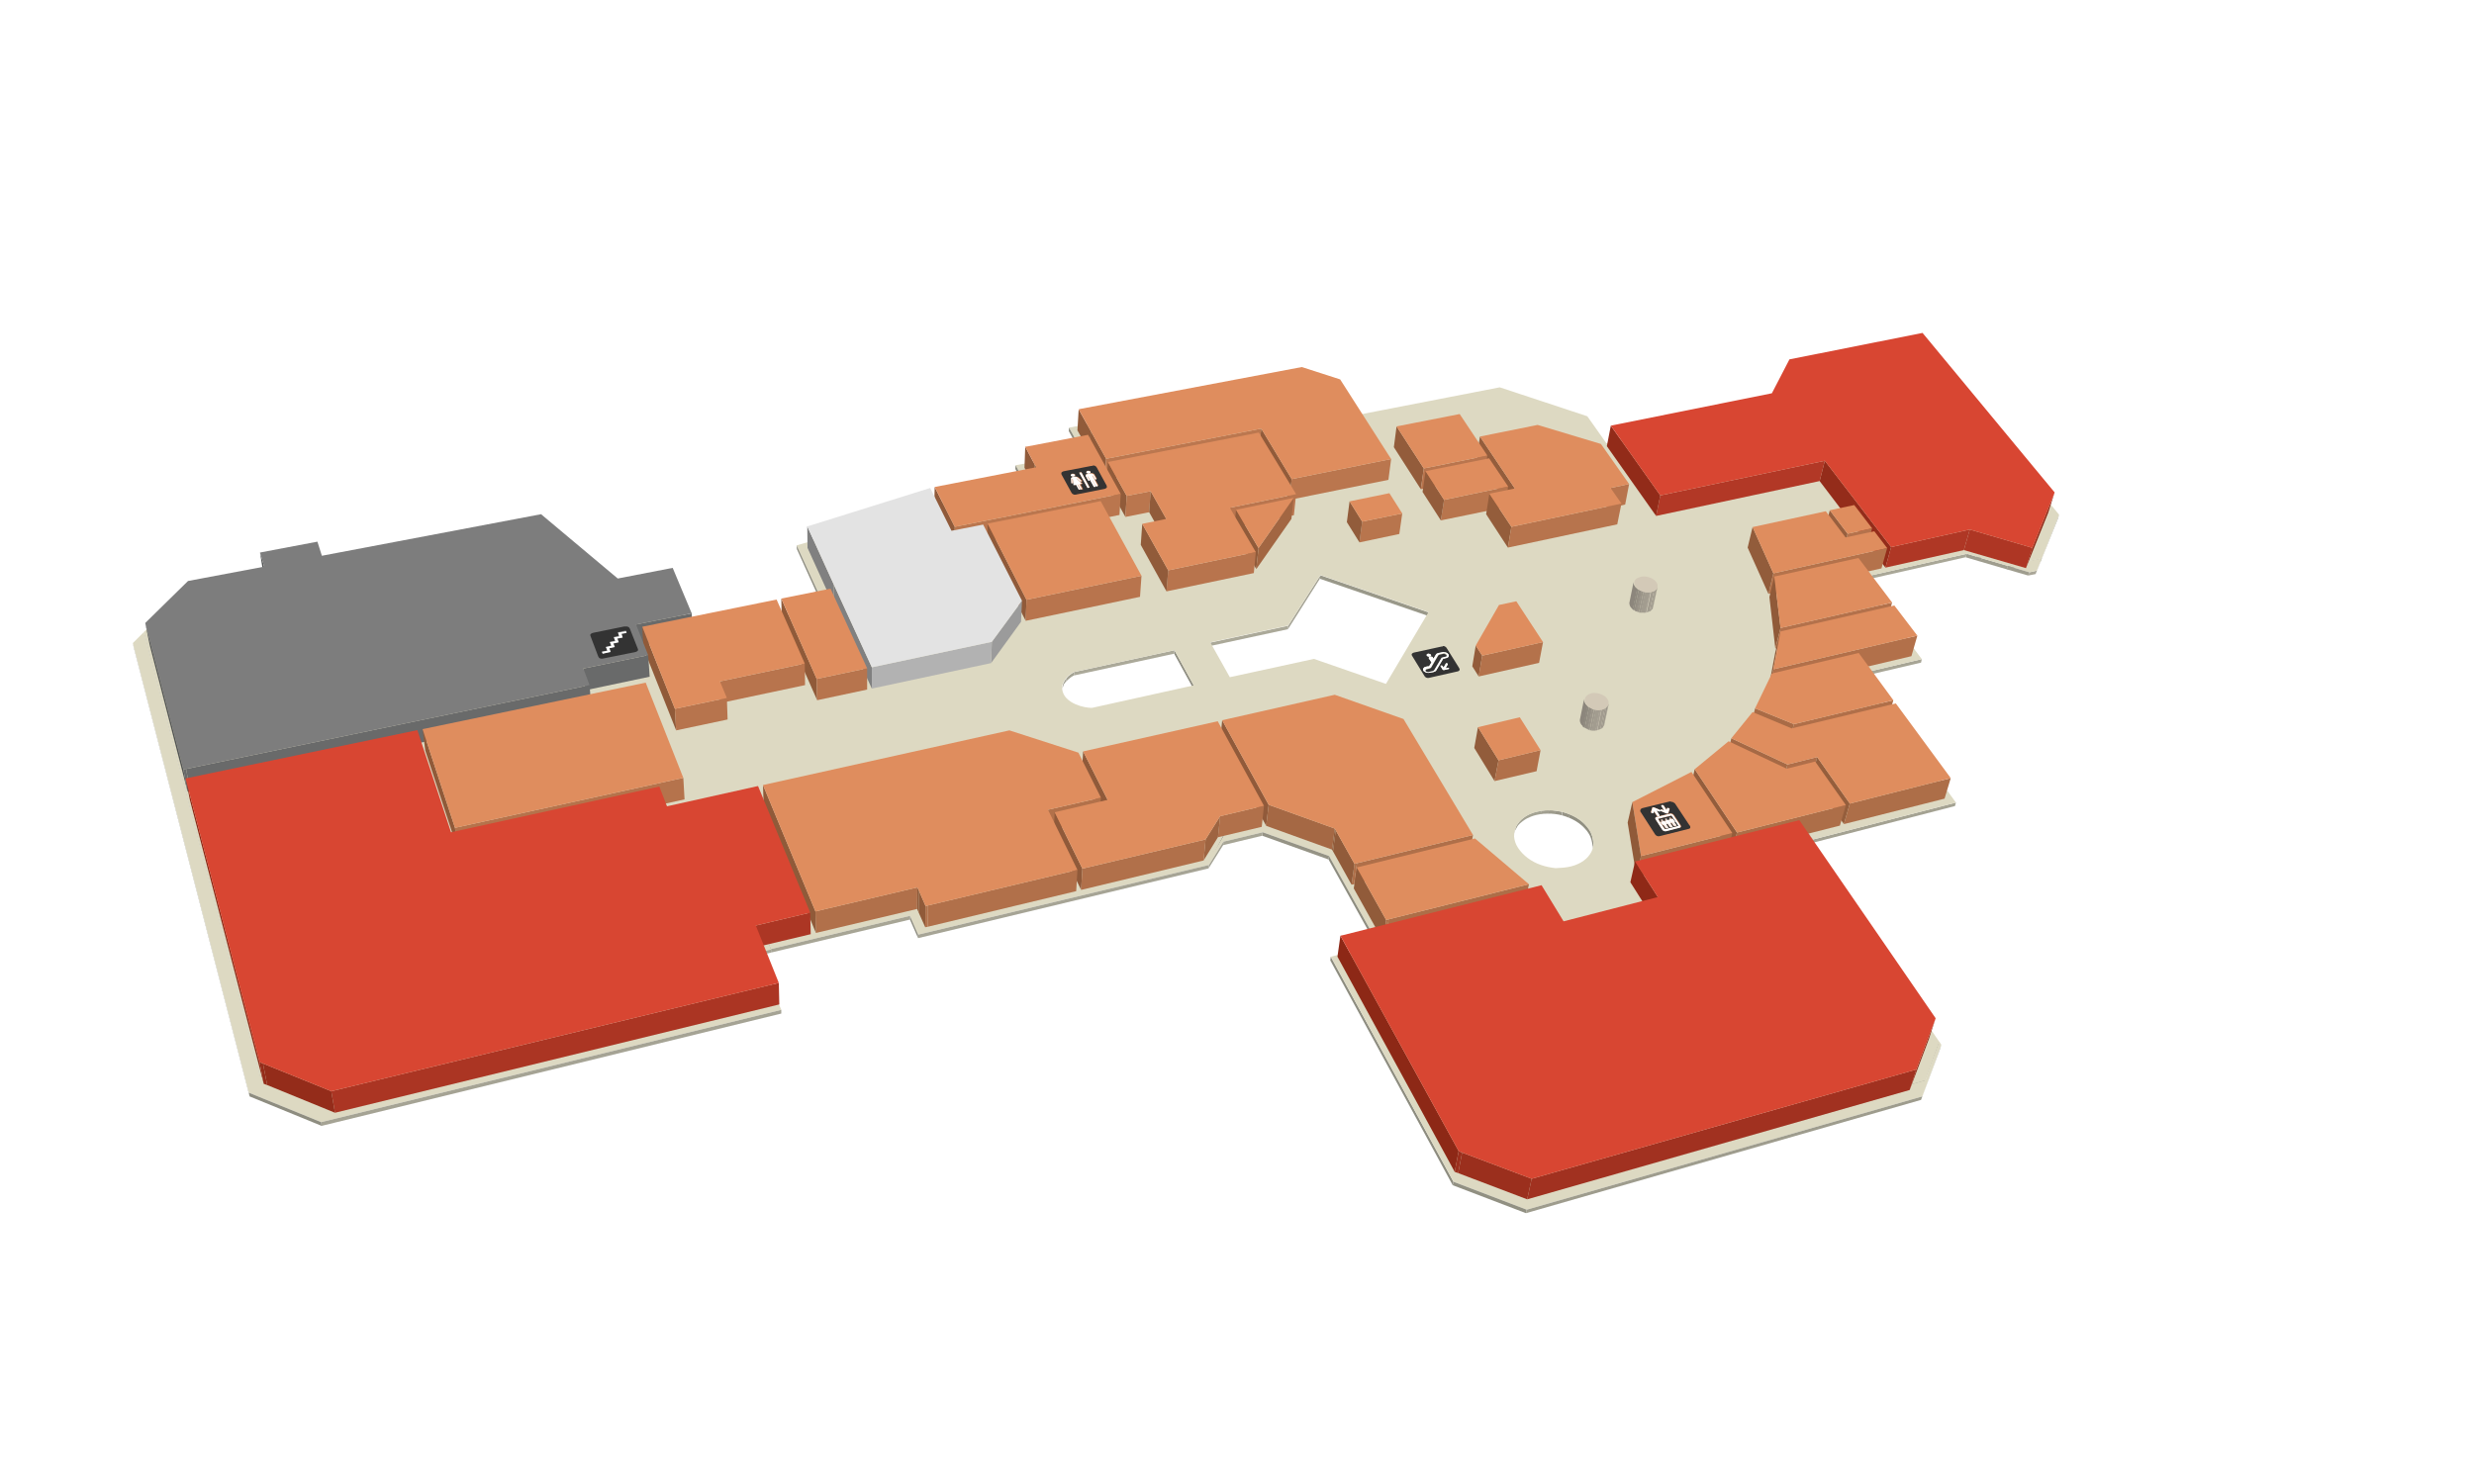 <?xml version="1.0" encoding="utf-8"?><!-- Generator: Adobe Illustrator 17.1.0, SVG Export Plug-In . SVG Version: 6.00 Build 0)  --><!DOCTYPE svg PUBLIC "-//W3C//DTD SVG 1.1//EN" "http://www.w3.org/Graphics/SVG/1.1/DTD/svg11.dtd"><svg version="1.1" id="Layer_1" xmlns="http://www.w3.org/2000/svg" xmlns:xlink="http://www.w3.org/1999/xlink" x="0px" y="0px"	 width="1000px" height="600px" viewBox="0 0 1000 600" enable-background="new 0 0 1000 600" xml:space="preserve"><g enable-background="new    ">	<g>		<polygon fill="#969486" points="832.3,208.1 831.9,209.5 824.8,227.1 825.3,225.7 		"/>	</g>	<g>		<polygon fill="#8F8D80" points="801,225.7 800.6,227.1 795.5,220.7 795.9,219.3 		"/>	</g>	<g>		<polygon fill="#9F9D8E" points="801,225.7 800.6,227.1 794.5,225.3 795,223.9 		"/>	</g>	<g>		<polygon fill="#9F9D8E" points="811.6,228.8 811.2,230.2 800.6,227.1 801,225.7 		"/>	</g>	<g>		<polygon fill="#A9A797" points="825.3,225.7 824.8,227.1 811.2,230.2 811.6,228.8 		"/>	</g>	<g>		<polygon fill="#969486" points="825.3,225.7 824.8,227.1 822.8,232.1 823.3,230.7 		"/>	</g>	<g>		<polygon fill="#8D8C7F" points="439.9,178.4 439.8,179.8 436.3,173.5 436.4,172.1 		"/>	</g>	<g>		<polygon fill="#A9A697" points="823.3,230.7 822.8,232.1 819.8,232.7 820.3,231.4 		"/>	</g>	<g>		<polygon fill="#DDD9C2" points="811.6,228.8 825.3,225.7 823.3,230.7 820.3,231.4 		"/>	</g>	<g>		<polygon fill="#9F9D8E" points="820.3,231.4 819.8,232.7 811.2,230.2 811.6,228.8 		"/>	</g>	<g>		<polygon fill="#DDD9C2" points="436.4,172.1 439.9,178.4 435.6,179.2 432.1,172.9 		"/>	</g>	<g>		<polygon fill="#8D8C7F" points="435.6,179.2 435.5,180.6 432,174.3 432.1,172.9 		"/>	</g>	<g>		<polygon fill="#B0AE9D" points="439.9,178.4 439.8,179.8 435.5,180.6 435.6,179.2 		"/>	</g>	<g>		<polygon fill="#8D8C7F" points="437.6,182.9 437.5,184.3 435.5,180.6 435.6,179.2 		"/>	</g>	<g>		<polygon fill="#AAA797" points="795.9,219.3 795.5,220.7 752.7,230.2 753.1,228.8 		"/>	</g>	<g>		<polygon fill="#A9A797" points="795,223.9 794.5,225.3 755.6,234.1 756,232.7 		"/>	</g>	<g>		<polygon fill="#8E8D7F" points="756,232.7 755.6,234.1 752.7,230.2 753.1,228.8 		"/>	</g>	<g>		<polygon fill="#DDD9C2" points="756,232.7 753.1,228.8 795.9,219.3 801,225.7 795,223.9 		"/>	</g>	<g>		<polygon fill="#A9A797" points="756,232.7 755.6,234.1 751.6,235 752,233.6 		"/>	</g>	<g>		<polygon fill="#8D8C7F" points="417.3,191.8 417.2,193.2 414.8,188.7 414.9,187.3 		"/>	</g>	<g>		<polygon fill="#DDD9C2" points="414.9,187.3 417.3,191.8 412.9,192.6 410.5,188.1 		"/>	</g>	<g>		<polygon fill="#8D8C7F" points="412.9,192.6 412.8,194.1 410.4,189.6 410.5,188.1 		"/>	</g>	<g>		<polygon fill="#B0AD9D" points="417.3,191.8 417.2,193.2 412.8,194.1 412.9,192.6 		"/>	</g>	<g>		<polygon fill="#8D8C7F" points="414.9,196.4 414.8,197.9 412.8,194.1 412.9,192.6 		"/>	</g>	<g>		<polygon fill="#A7A596" points="773.8,262.5 773.4,263.8 753,268.6 753.3,267.3 		"/>	</g>	<g>		<polygon fill="#A7A595" points="776.8,266.5 776.5,267.9 756,272.7 756.3,271.3 		"/>	</g>	<g>		<polygon fill="#8E8C7F" points="756.3,271.3 756,272.7 753,268.6 753.3,267.3 		"/>	</g>	<g>		<polygon fill="#DDD9C2" points="756.3,271.3 753.3,267.3 773.8,262.5 776.8,266.5 		"/>	</g>	<g>		<polygon fill="#999889" points="577.4,247.6 577.2,249 533.5,234 533.7,232.6 		"/>	</g>	<g>		<polygon fill="#A7A595" points="756.3,271.3 756,272.7 751.8,273.7 752.2,272.3 		"/>	</g>	<g>		<polygon fill="#A4A293" points="533.7,232.6 533.5,234 520.6,254.4 520.7,253 		"/>	</g>	<g>		<polygon fill="#ABA999" points="520.7,253 520.6,254.4 489.1,261.2 489.3,259.8 		"/>	</g>	<g>		<polygon fill="#8D8C7F" points="336.2,240.4 336.3,241.8 326.5,220.6 326.5,219.2 		"/>	</g>	<g>		<polygon fill="#DDD9C2" points="326.5,219.2 336.2,240.4 331.5,241.3 322,220.5 		"/>	</g>	<g>		<polygon fill="#AEAC9B" points="336.2,240.4 336.3,241.8 331.5,242.8 331.5,241.3 		"/>	</g>	<g>		<polygon fill="#8D8C7F" points="331.5,241.3 331.5,242.8 322.1,222 322,220.5 		"/>	</g>	<g>		<polygon fill="#8D8C7F" points="333.4,245.4 333.4,246.9 331.5,242.8 331.5,241.3 		"/>	</g>	<g>		<polygon fill="#8D8C7F" points="482.5,277.1 482.4,278.5 474.6,264.3 474.7,262.9 		"/>	</g>	<g>		<polygon fill="#ABA999" points="474.7,262.9 474.6,264.3 434.1,273.1 434.2,271.7 		"/>	</g>	<g>		<polygon fill="#8D8C7F" points="105.9,231.9 106.1,233.3 105.6,231.8 105.4,230.3 		"/>	</g>	<g enable-background="new    ">		<g>			<g>				<g>					<g>						<g>							<defs>								<path id="SVGID_1_" d="M429.4,279.2c0-0.5,0-1,0.1-1.4c0-0.9,0.4-1.7,0.8-2.5c0.4-0.7,1-1.4,1.5-1.9									c0.6-0.5,1.1-0.9,1.6-1.2s0.8-0.5,0.8-0.5l-0.1,1.4c-0.1,0-0.4,0.2-0.8,0.5s-1,0.7-1.6,1.2s-1.1,1.2-1.5,1.9									C429.7,277.4,429.4,278.3,429.4,279.2z"/>							</defs>							<clipPath id="SVGID_2_">								<use xlink:href="#SVGID_1_"  overflow="visible"/>							</clipPath>							<g clip-path="url(#SVGID_2_)" enable-background="new    ">								<path fill="#A4A393" d="M434.2,271.7l-0.1,1.4c0,0-0.2,0.1-0.4,0.2c-0.2,0.1-0.5,0.3-0.8,0.5s-0.6,0.5-1,0.8									c-0.3,0.3-0.7,0.6-1,1l0.1-1.4c0.3-0.4,0.7-0.7,1-1s0.7-0.5,1-0.8c0.3-0.2,0.6-0.4,0.8-0.5									C434,271.8,434.1,271.7,434.2,271.7"/>								<path fill="#A19F90" d="M431,274.1l-0.1,1.4c-0.1,0.1-0.2,0.2-0.3,0.4c-0.1,0.1-0.2,0.2-0.3,0.4s-0.2,0.3-0.3,0.4									s-0.2,0.3-0.2,0.4l0.1-1.4c0.1-0.1,0.1-0.3,0.2-0.4s0.2-0.3,0.3-0.4s0.2-0.3,0.3-0.4S431,274.2,431,274.1"/>								<path fill="#9D9B8C" d="M430,275.6l-0.1,1.4c0,0.1-0.1,0.2-0.1,0.3c0,0.1-0.1,0.2-0.1,0.3c0,0.1-0.1,0.2-0.1,0.3									c0,0.1-0.1,0.2-0.1,0.3l0.1-1.4c0-0.1,0.1-0.2,0.1-0.3s0.1-0.2,0.1-0.3c0-0.1,0.1-0.2,0.1-0.3									C429.9,275.8,430,275.7,430,275.6"/>								<path fill="#999789" d="M429.6,276.9l-0.1,1.4c0,0.1,0,0.1,0,0.2s0,0.1,0,0.2s0,0.1,0,0.2s0,0.1,0,0.2l0.1-1.4									c0-0.1,0-0.1,0-0.2s0-0.1,0-0.2s0-0.1,0-0.2C429.5,277,429.5,277,429.6,276.9"/>							</g>						</g>					</g>				</g>			</g>		</g>	</g>	<g>		<polygon fill="#B1AE9D" points="105.9,231.9 106.1,233.3 101,234.3 100.8,232.8 		"/>	</g>	<g>		<polygon fill="#8D8C7F" points="102,237 102.3,238.4 101,234.3 100.8,232.8 		"/>	</g>	<g>		<polygon fill="#A4A293" points="787.4,320.1 787,321.5 729.4,336.3 729.8,334.9 		"/>	</g>	<g>		<polygon fill="#8D8C7F" points="732.9,339.4 732.5,340.8 729.4,336.3 729.8,334.9 		"/>	</g>	<g>		<polygon fill="#A4A292" points="732.9,339.4 732.5,340.8 728.1,341.9 728.5,340.5 		"/>	</g>	<g enable-background="new    ">		<g>			<g>				<g>					<g>						<g>							<defs>								<path id="SVGID_3_" d="M643.8,342.5c-0.1,0.5-0.2,0.9-0.3,1.4c0.1-0.5,0.2-1.1,0.2-1.7s-0.1-1.1-0.2-1.7									c-0.1-0.6-0.3-1.2-0.5-1.8c-0.2-0.6-0.5-1.2-0.9-1.8c-1-1.5-2.3-2.9-3.8-4s-3.3-2-5.2-2.7s-3.9-1.1-6-1.2									c-2-0.1-4.1,0-6.1,0.5c-1.3,0.3-2.4,0.7-3.5,1.3s-1.9,1.1-2.7,1.8c-0.8,0.7-1.4,1.5-1.9,2.3s-0.8,1.7-1,2.6l0.3-1.4									c0.2-0.9,0.5-1.8,1-2.6c0.5-0.8,1.1-1.6,1.9-2.3c0.8-0.7,1.7-1.3,2.7-1.8s2.2-1,3.5-1.3c2-0.5,4-0.6,6.1-0.5									c2,0.1,4.1,0.6,6,1.2s3.7,1.6,5.2,2.7s2.9,2.5,3.8,4c0.4,0.6,0.7,1.2,0.9,1.8s0.4,1.2,0.5,1.8s0.2,1.2,0.2,1.7									C644,341.4,644,341.9,643.8,342.5z"/>							</defs>							<clipPath id="SVGID_4_">								<use xlink:href="#SVGID_3_"  overflow="visible"/>							</clipPath>							<g clip-path="url(#SVGID_4_)" enable-background="new    ">								<path fill="#919082" d="M643.8,342.5l-0.3,1.4c0.1-0.5,0.2-1.1,0.2-1.7s-0.1-1.1-0.2-1.7c-0.1-0.6-0.3-1.2-0.5-1.8									c-0.2-0.6-0.5-1.2-0.9-1.8c-0.4-0.7-0.9-1.3-1.5-1.9s-1.2-1.2-1.8-1.7c-0.7-0.5-1.4-1-2.2-1.5s-1.6-0.8-2.4-1.2l0.3-1.4									c0.8,0.4,1.6,0.7,2.4,1.2s1.5,0.9,2.2,1.5c0.7,0.5,1.3,1.1,1.8,1.7c0.6,0.6,1.1,1.3,1.5,1.9s0.7,1.2,0.9,1.8									s0.4,1.2,0.5,1.8s0.2,1.2,0.2,1.7C644,341.4,644,341.9,643.8,342.5"/>								<path fill="#959385" d="M634.5,329.3l-0.3,1.4c-0.2-0.1-0.5-0.2-0.7-0.3c-0.2-0.1-0.5-0.2-0.7-0.3c-0.3-0.1-0.5-0.2-0.7-0.2									c-0.3-0.1-0.5-0.1-0.8-0.2l0.3-1.4c0.3,0.1,0.5,0.1,0.8,0.2s0.5,0.1,0.7,0.2s0.5,0.2,0.7,0.3									C634,329.1,634.3,329.2,634.5,329.3"/>								<path fill="#999789" d="M631.5,328.3l-0.3,1.4c-0.2-0.1-0.4-0.1-0.7-0.2c-0.2,0-0.4-0.1-0.7-0.1s-0.5-0.1-0.7-0.1									s-0.5-0.1-0.7-0.1l0.3-1.4c0.2,0,0.5,0.1,0.7,0.1s0.5,0.1,0.7,0.1s0.5,0.1,0.7,0.1C631.1,328.2,631.3,328.3,631.5,328.3"/>								<path fill="#9D9B8C" d="M628.9,327.8l-0.3,1.4c-0.2,0-0.5-0.1-0.7-0.1s-0.5,0-0.7-0.1s-0.5,0-0.7,0s-0.5,0-0.7,0l0.3-1.4									c0.2,0,0.5,0,0.7,0s0.5,0,0.7,0s0.5,0,0.7,0.1S628.6,327.8,628.9,327.8"/>								<path fill="#A19F90" d="M626.2,327.6l-0.3,1.4c-0.3,0-0.5,0-0.8,0s-0.5,0-0.8,0s-0.5,0-0.8,0.1s-0.5,0-0.8,0.1l0.3-1.4									c0.3,0,0.5-0.1,0.8-0.1s0.5,0,0.8-0.1s0.5,0,0.8,0S625.9,327.6,626.2,327.6"/>								<path fill="#A4A393" d="M623.1,327.8l-0.3,1.4c-0.2,0-0.3,0-0.5,0.1c-0.2,0-0.3,0-0.5,0.1s-0.3,0.1-0.5,0.1									s-0.3,0.1-0.5,0.1c-0.9,0.2-1.7,0.5-2.5,0.8s-1.5,0.7-2.1,1.1s-1.2,0.9-1.8,1.4c-0.5,0.5-1,1-1.4,1.6l0.3-1.4									c0.4-0.6,0.8-1.1,1.4-1.6c0.5-0.5,1.1-1,1.8-1.4s1.4-0.8,2.1-1.1s1.6-0.6,2.5-0.8c0.2,0,0.3-0.1,0.5-0.1s0.3-0.1,0.5-0.1									s0.3-0.1,0.5-0.1S623,327.8,623.1,327.8"/>								<path fill="#A19F90" d="M613.5,333l-0.3,1.4c-0.1,0.2-0.2,0.3-0.3,0.5s-0.2,0.3-0.3,0.5s-0.2,0.3-0.2,0.5									c-0.1,0.2-0.1,0.4-0.2,0.5l0.3-1.4c0.1-0.2,0.1-0.4,0.2-0.5c0.1-0.2,0.2-0.4,0.2-0.5c0.1-0.2,0.2-0.3,0.3-0.5									S613.4,333.1,613.5,333"/>								<path fill="#9D9B8C" d="M612.5,335l-0.3,1.4c0,0.1-0.1,0.2-0.1,0.3s-0.1,0.2-0.1,0.3s0,0.2-0.1,0.3c0,0.1,0,0.2-0.1,0.3									l0.3-1.4c0-0.1,0-0.2,0.1-0.3s0-0.2,0.1-0.3s0-0.2,0.1-0.3S612.5,335.1,612.5,335"/>							</g>						</g>					</g>				</g>			</g>		</g>	</g>	<g>		<polygon fill="#8D8C7F" points="559.3,375.9 559.1,377.3 539.2,341.8 539.3,340.4 		"/>	</g>	<g>		<polygon fill="#A4A293" points="559.3,375.9 559.1,377.3 554.3,378.5 554.5,377.1 		"/>	</g>	<g>		<polygon fill="#8D8C7F" points="557.2,381.9 557,383.4 554.3,378.5 554.5,377.1 		"/>	</g>	<g>		<polygon fill="#A4A292" points="790.6,324.5 790.2,325.9 732.5,340.8 732.9,339.4 		"/>	</g>	<g>		<polygon fill="#A7A595" points="370.7,364.3 370.7,365.7 309.8,380.1 309.7,378.7 		"/>	</g>	<g>		<polygon fill="#8D8C7F" points="311.7,383.7 311.8,385.1 309.8,380.1 309.7,378.7 		"/>	</g>	<g>		<polygon fill="#A6A494" points="512.6,330.8 512.5,332.2 496.3,335.2 496.4,333.8 		"/>	</g>	<g>		<polygon fill="#959386" points="539.3,340.4 539.2,341.8 512.5,332.2 512.6,330.8 		"/>	</g>	<g>		<polygon fill="#A2A091" points="496.4,333.8 496.3,335.2 490.9,345.3 491,343.9 		"/>	</g>	<g>		<polygon fill="#8D8C7F" points="496.8,334.5 496.7,336 496.3,335.2 496.4,333.8 		"/>	</g>	<g>		<polygon fill="#A7A595" points="491,343.9 490.9,345.3 374,373.2 374,371.8 		"/>	</g>	<g>		<polygon fill="#8D8C7F" points="374,371.8 374,373.2 370.7,365.7 370.7,364.3 		"/>	</g>	<g>		<polygon fill="#DDD9C2" points="537.2,346.1 510.4,336.5 494.5,340.3 488.7,349.7 371.1,377.9 367.8,370.3 311.7,383.7 			309.7,378.7 370.7,364.3 374,371.8 491,343.9 496.8,334.5 496.4,333.8 512.2,330 512.6,330.8 539.3,340.4 559.3,375.9 			554.5,377.1 		"/>	</g>	<g>		<polygon fill="#A7A595" points="311.7,383.7 311.8,385.1 306.5,386.4 306.4,384.9 		"/>	</g>	<g>		<polygon fill="#A7A595" points="367.8,370.3 367.8,371.8 311.8,385.1 311.7,383.7 		"/>	</g>	<g>		<path fill="#DDD9C2" d="M735.9,149.3l41-8.2l55.4,67l-7,17.6l-13.7,3.1l-10.6-3.1l-5.1-6.4l-42.8,9.6l2.9,3.9l-4,0.9l21.8,28.8			l-20.5,4.8l3,4.1l-4.1,1l35.2,47.9L729.8,335l3.1,4.5l-4.4,1.1l55.5,80.8l-5.8,15.6l-159.1,45.3l-29.6-11.1l-46.8-85.3l14.5-3.7			l-2.7-4.9l4.8-1.2l-20-35.5l-26.7-9.6l-16.2,3l-5.4,10.1L374,372l-3.3-7.5l-61,14.4l2,5l-5.3,1.3l7.3,18.3l-179.6,43.6L105,435			L58.1,255.6l13-12.8L102,237l-1.2-4.1l5.1-1l-0.5-1.6l22.2-4.2l1.8,5.7l86.8-16.5l31.1,26.2l24.2-4.8l8.2,19.8l53.8-11l-1.9-4.1			l4.7-1l-9.7-21.2l47.2-14.7l41.2-8.1l-2-3.8l4.4-0.9l-2.4-4.5l22.7-4.4l-2-3.7l4.3-0.8l-3.5-6.3l88.1-16.8l17,5.3l4.9,7.7			l59.7-11.6l35.4,11.7l7.7,10.9l48.2-9.8l15.5-3.1l7.1-13.8L735.9,149.3z M531.1,266.4l29.1,10.1l17.2-29l-43.7-15l-13,20.4			l-31.5,6.8l7.9,14.1L531.1,266.4 M482.5,277.1l-7.8-14.2l-40.6,8.8c-0.1,0-0.5,0.3-1.2,0.7c-0.6,0.4-1.4,1-2,1.8s-1.2,1.7-1.5,2.8			c-0.2,1.1-0.1,2.3,0.5,3.6s1.7,2.3,2.9,3.1c1.2,0.8,2.5,1.3,3.7,1.7c1.3,0.4,2.4,0.6,3.3,0.7s1.5,0.1,1.6,0.1L482.5,277.1			 M635,350.3c2-0.5,3.7-1.3,5.1-2.3c1.4-1,2.4-2.2,3.1-3.5s1-2.8,0.8-4.3s-0.6-3-1.6-4.6c-1-1.5-2.3-2.9-3.8-4s-3.3-2-5.2-2.7			s-4-1.1-6-1.2s-4.1,0-6.1,0.5s-3.7,1.2-5.1,2.2c-1.4,1-2.5,2.2-3.2,3.5s-1,2.8-1,4.3c0.1,1.5,0.6,3.1,1.6,4.6s2.3,2.9,3.9,4.1			s3.3,2.1,5.3,2.8s4,1.1,6,1.3C630.9,350.9,633,350.8,635,350.3"/>	</g>	<g>		<polygon fill="#DDD9C2" points="105.4,230.3 105.9,231.9 100.8,232.8 100.3,231.2 		"/>	</g>	<g>		<polygon fill="#8D8C7F" points="100.8,232.8 101,234.3 100.6,232.7 100.3,231.2 		"/>	</g>	<g>		<polygon fill="#DDD9C2" points="732.9,339.4 729.8,334.9 787.4,320.1 790.6,324.5 		"/>	</g>	<g>		<polygon fill="#959385" points="537.2,346.1 537,347.5 510.2,337.9 510.4,336.5 		"/>	</g>	<g>		<polygon fill="#A7A595" points="510.4,336.5 510.2,337.9 494.4,341.7 494.5,340.3 		"/>	</g>	<g>		<polygon fill="#A3A192" points="494.5,340.3 494.4,341.7 488.5,351.1 488.7,349.7 		"/>	</g>	<g>		<polygon fill="#8D8C7F" points="554.5,377.1 554.3,378.5 537,347.5 537.2,346.1 		"/>	</g>	<g>		<polygon fill="#A6A495" points="488.7,349.7 488.5,351.1 371.1,379.3 371.1,377.9 		"/>	</g>	<g>		<polygon fill="#8D8C7F" points="371.1,377.9 371.1,379.3 367.8,371.8 367.8,370.3 		"/>	</g>	<g>		<polygon fill="#949385" points="783.9,421.2 783.5,422.6 777.7,438.2 778.2,436.8 		"/>	</g>	<g>		<polygon fill="#949385" points="784.7,422.4 784.3,423.8 776.5,444.7 777,443.3 		"/>	</g>	<g>		<polygon fill="#8D8C7F" points="589.5,471 589.3,472.4 542.5,387 542.7,385.6 		"/>	</g>	<g>		<polygon fill="#9E9C8E" points="778.2,436.8 777.7,438.2 618.8,483.5 619.1,482.1 		"/>	</g>	<g>		<polygon fill="#929083" points="619.1,482.1 618.8,483.5 589.3,472.4 589.5,471 		"/>	</g>	<g>		<polygon fill="#8D8C7F" points="587.5,477.8 587.2,479.2 537.7,388.3 537.9,386.8 		"/>	</g>	<g>		<polygon fill="#DDD9C2" points="619.1,482.1 778.2,436.8 783.9,421.2 784.7,422.4 777,443.3 617.1,489.1 587.5,477.8 537.9,386.8 			542.7,385.6 589.5,471 		"/>	</g>	<g>		<polygon fill="#919082" points="617.1,489.1 616.8,490.5 587.2,479.2 587.5,477.8 		"/>	</g>	<g>		<polygon fill="#9E9C8D" points="777,443.3 776.5,444.7 616.8,490.5 617.1,489.1 		"/>	</g>	<g>		<polygon fill="#8D8C7F" points="105,435 105.3,436.5 58.4,257.1 58.1,255.6 		"/>	</g>	<g>		<polygon fill="#8D8C7F" points="100.6,441.8 100.9,443.3 54,261.5 53.7,260 		"/>	</g>	<g>		<polygon fill="#8E8D80" points="134.1,446.8 134.3,448.3 105.3,436.5 105,435 		"/>	</g>	<g>		<polygon fill="#A6A494" points="313.7,403.2 313.8,404.6 134.3,448.3 134.1,446.8 		"/>	</g>	<g>		<polygon fill="#DDD9C2" points="105,435 134.1,446.8 313.7,403.2 315.8,408.3 129.8,453.7 100.6,441.8 53.7,260 58.1,255.6 		"/>	</g>	<g>		<polygon fill="#A5A394" points="315.8,408.3 315.8,409.8 130,455.2 129.8,453.7 		"/>	</g>	<g>		<polygon fill="#8E8D80" points="129.8,453.7 130,455.2 100.9,443.3 100.6,441.8 		"/>	</g></g><g enable-background="new    ">	<g>		<polygon fill="#945D3C" points="612.3,197.5 610.8,205.8 596.9,184.8 598.2,176.5 		"/>	</g>	<g>		<polygon fill="#942C1A" points="764.4,221.2 762.1,229.5 735.5,194.5 737.6,186.3 		"/>	</g>	<g>		<polygon fill="#B8744D" points="658.5,195.7 656.9,204 649.3,205.6 651,197.3 		"/>	</g>	<g>		<polygon fill="#B23826" points="737.6,186.3 735.5,194.5 669.4,208.6 671.1,200.3 		"/>	</g>	<g>		<polygon fill="#922B19" points="671.1,200.3 669.4,208.6 649.5,180.4 651.1,172.1 		"/>	</g>	<g>		<polygon fill="#AE3624" points="821.5,221.5 818.9,229.7 793.8,222.4 796.2,214.1 		"/>	</g>	<g>		<polygon fill="#902A18" points="830.5,199.1 827.9,207.3 818.9,229.7 821.5,221.5 		"/>	</g>	<g>		<polygon fill="#935C3B" points="575.5,189.4 574.3,197.8 563.4,180.8 564.5,172.4 		"/>	</g>	<g>		<polygon fill="#B9754E" points="601.2,184.2 599.8,192.5 574.3,197.8 575.5,189.4 		"/>	</g>	<g>		<polygon fill="#B5724C" points="756.7,213.6 754.5,221.8 744.6,224 746.8,215.8 		"/>	</g>	<g>		<polygon fill="#985F3E" points="746.8,215.8 744.6,224 737.5,214.6 739.6,206.3 		"/>	</g>	<g>		<polygon fill="#915B3A" points="440.9,174.3 440.4,182.8 435.5,174 436,165.5 		"/>	</g>	<g>		<polygon fill="#AF3725" points="796.2,214.1 793.8,222.4 762.1,229.5 764.4,221.2 		"/>	</g>	<g>		<polygon fill="#B8754D" points="609.6,196.7 608.2,205.1 582.4,210.4 583.7,202.1 		"/>	</g>	<g>		<polygon fill="#B4724B" points="762.8,221.6 760.5,229.8 714.8,240.1 716.8,231.8 		"/>	</g>	<g>		<polygon fill="#935C3B" points="583.7,202.1 582.4,210.4 575,198.9 576.2,190.5 		"/>	</g>	<g>		<polygon fill="#925B3A" points="522.1,193.7 521.2,202.1 508.9,181.8 509.8,173.3 		"/>	</g>	<g>		<polygon fill="#BA764E" points="562.3,185.6 561.2,194 521.2,202.1 522.1,193.7 		"/>	</g>	<g>		<polygon fill="#915B3A" points="447.1,185.5 446.6,194 440.4,182.8 440.9,174.3 		"/>	</g>	<g>		<polygon fill="#BB774F" points="509.8,173.3 508.9,181.8 446.6,194 447.1,185.5 		"/>	</g>	<g>		<polygon fill="#945D3B" points="610.9,213 609.5,221.4 600.7,207.9 602,199.6 		"/>	</g>	<g>		<polygon fill="#B7744D" points="655.4,203.6 653.7,212 609.5,221.4 610.9,213 		"/>	</g>	<g>		<polygon fill="#905A3A" points="418.2,187.8 417.9,196.3 414.1,189.1 414.4,180.6 		"/>	</g>	<g>		<polygon fill="#905A3A" points="418.9,188.9 418.5,197.4 417.9,196.3 418.2,187.8 		"/>	</g>	<g>		<polygon fill="#925C3B" points="716.8,231.8 714.8,240.1 706.4,221.4 708.4,213.1 		"/>	</g>	<g>		<polygon fill="#B8754D" points="566.8,207.6 565.6,215.9 549.5,219.3 550.6,210.9 		"/>	</g>	<g>		<polygon fill="#925C3B" points="550.6,210.9 549.5,219.3 544.4,211.1 545.5,202.7 		"/>	</g>	<g>		<polygon fill="#B9754E" points="523.9,199.8 523,208.3 496.3,213.7 497.1,205.3 		"/>	</g>	<g>		<polygon fill="#915B3A" points="455.4,200.5 454.9,209 447.3,195.3 447.8,186.8 		"/>	</g>	<g>		<polygon fill="#BA764E" points="465.1,198.6 464.5,207.1 454.9,209 455.4,200.5 		"/>	</g>	<g>		<polygon fill="#915B3A" points="471.4,209.8 470.8,218.3 464.5,207.1 465.1,198.6 		"/>	</g>	<path fill="none" d="M669.9,237.2l-1.8,8.3c0,0.2-0.2,0.5-0.3,0.7s-0.3,0.4-0.5,0.6s-0.5,0.3-0.8,0.5c-0.3,0.1-0.6,0.2-1,0.3		c-0.6,0.1-1.2,0.2-1.8,0.1c-0.6,0-1.2-0.2-1.8-0.4s-1.1-0.4-1.5-0.8c-0.5-0.3-0.8-0.7-1.1-1.1c-0.1-0.2-0.2-0.3-0.3-0.5		s-0.1-0.3-0.2-0.5c0-0.2,0-0.3-0.1-0.5c0-0.1,0-0.3,0-0.4l1.7-8.4c0,0.1,0,0.3,0,0.4s0,0.3,0.1,0.5c0,0.2,0.1,0.3,0.2,0.5		c0.1,0.2,0.2,0.3,0.3,0.5c0.3,0.4,0.7,0.8,1.1,1.1c0.5,0.3,1,0.6,1.6,0.8s1.2,0.3,1.8,0.4c0.6,0,1.2,0,1.8-0.1		c0.4-0.1,0.7-0.2,1-0.3s0.5-0.3,0.8-0.5c0.2-0.2,0.4-0.4,0.5-0.6C669.8,237.7,669.9,237.5,669.9,237.2z"/>	<g enable-background="new    ">		<path fill="#8F8A7F" d="M669.9,237.2l-1.8,8.3c0,0,0,0,0,0.1s0,0,0,0.1s0,0,0,0.1c0,0,0,0,0,0.1l1.8-8.3c0,0,0,0,0-0.1s0,0,0-0.1			S669.9,237.3,669.9,237.2C669.9,237.3,669.9,237.3,669.9,237.2"/>		<path fill="#938D82" d="M669.9,237.4l-1.8,8.3v0.1v0.1v0.1c0,0,0,0.1-0.1,0.1l1.8-8.3c0,0,0-0.1,0.1-0.1v-0.1v-0.1			C669.9,237.5,669.9,237.5,669.9,237.4"/>		<path fill="#979186" d="M669.7,237.9l-1.8,8.3c0,0,0,0.1-0.1,0.1s0,0.1-0.1,0.1s0,0.1-0.1,0.1s0,0.1-0.1,0.1l1.8-8.3			c0,0,0-0.1,0.1-0.1s0-0.1,0.1-0.1s0-0.1,0.1-0.1C669.7,237.9,669.7,237.9,669.7,237.9"/>		<path fill="#9B9589" d="M669.4,238.3l-1.8,8.3l-0.1,0.1l-0.1,0.1l-0.1,0.1l-0.1,0.1l1.8-8.3l0.1-0.1l0.1-0.1			C669.2,238.5,669.3,238.4,669.4,238.3C669.3,238.3,669.4,238.3,669.4,238.3"/>		<path fill="#9E988C" d="M669,238.6l-1.8,8.3l-0.1,0.1l-0.1,0.1l-0.1,0.1c0,0-0.1,0.1-0.2,0.1l1.8-8.3c0,0,0.1-0.1,0.2-0.1l0.1-0.1			l0.1-0.1L669,238.6"/>		<path fill="#A29C8F" d="M668.5,238.9l-1.8,8.3c-0.1,0-0.2,0.1-0.2,0.1s-0.2,0.1-0.3,0.1s-0.2,0.1-0.3,0.1s-0.2,0.1-0.3,0.1l0,0			l0,0l0,0l0,0l1.8-8.3l0,0l0,0l0,0l0,0c0.1,0,0.2-0.1,0.3-0.1s0.2-0.1,0.3-0.1s0.2-0.1,0.3-0.1S668.4,239,668.5,238.9"/>		<path fill="#A69F93" d="M667.2,239.4l-1.8,8.3c0,0-0.1,0-0.2,0s-0.1,0-0.2,0c0,0-0.1,0-0.2,0c0,0-0.1,0-0.2,0l1.8-8.3			c0.1,0,0.1,0,0.2,0c0.1,0,0.1,0,0.2,0s0.1,0,0.2,0C667.1,239.4,667.2,239.4,667.2,239.4"/>		<path fill="#A29C8F" d="M666.6,239.4l-1.8,8.3c-0.1,0-0.2,0-0.4,0c-0.1,0-0.2,0-0.4,0s-0.2,0-0.4,0s-0.2,0-0.4,0l1.8-8.3			c0.1,0,0.2,0,0.4,0c0.1,0,0.3,0,0.4,0s0.3,0,0.4,0S666.5,239.4,666.6,239.4"/>		<path fill="#9E988C" d="M665.1,239.4l-1.8,8.3c-0.1,0-0.1,0-0.2,0c-0.1,0-0.1,0-0.2,0c-0.1,0-0.1,0-0.2,0c-0.1,0-0.1,0-0.2-0.1			l1.8-8.4c0.1,0,0.1,0,0.2,0.1s0.1,0,0.2,0s0.1,0,0.2,0C665,239.4,665,239.4,665.1,239.4"/>		<path fill="#9B9589" d="M664.3,239.2l-1.8,8.4c-0.1,0-0.1,0-0.2-0.1s-0.1,0-0.2-0.1s-0.1,0-0.2-0.1c0,0-0.1,0-0.2-0.1l1.8-8.4			c0,0,0.1,0,0.2,0.1c0.1,0,0.1,0,0.2,0.1s0.1,0,0.2,0.1S664.2,239.2,664.3,239.2"/>		<path fill="#979186" d="M663.6,239l-1.8,8.4c0,0-0.1,0-0.2-0.1c0,0-0.1,0-0.2-0.1c0,0-0.1,0-0.2-0.1s-0.1-0.1-0.2-0.1l1.8-8.4			c0,0,0.1,0.1,0.2,0.1c0,0,0.1,0.1,0.2,0.1c0,0,0.1,0,0.2,0.1S663.6,239,663.6,239"/>		<path fill="#938D82" d="M663,238.7l-1.8,8.4c0,0-0.1-0.1-0.2-0.1c0,0-0.1-0.1-0.2-0.1l-0.1-0.1l-0.1-0.1l1.8-8.4l0.1,0.1l0.1,0.1			c0,0,0.1,0.1,0.2,0.1C662.9,238.7,663,238.7,663,238.7"/>		<path fill="#8F8A7F" d="M662.4,238.4l-1.8,8.4c0,0-0.1-0.1-0.2-0.1c0,0-0.1-0.1-0.2-0.1c0,0-0.1-0.1-0.2-0.1s-0.1-0.1-0.1-0.1			l1.8-8.4l0.1,0.1c0,0,0.1,0.1,0.2,0.1c0,0,0.1,0.1,0.2,0.1C662.3,238.4,662.4,238.4,662.4,238.4"/>		<path fill="#8C867C" d="M661.8,238l-1.8,8.4c-0.1-0.1-0.1-0.1-0.2-0.2s-0.1-0.1-0.2-0.2s-0.1-0.1-0.2-0.2c0-0.1-0.1-0.1-0.2-0.2			c-0.1-0.2-0.2-0.3-0.3-0.5s-0.1-0.3-0.2-0.5c0-0.2,0-0.3-0.1-0.5c0-0.1,0-0.3,0-0.4l1.7-8.4c0,0.1,0,0.3,0,0.4s0,0.3,0.1,0.5			c0,0.2,0.1,0.3,0.2,0.5c0.1,0.2,0.2,0.3,0.3,0.5c0,0.1,0.1,0.1,0.2,0.2c0,0.1,0.1,0.1,0.2,0.2c0.1,0.1,0.1,0.1,0.2,0.2			C661.7,237.9,661.8,237.9,661.8,238"/>	</g>	<g>		<polygon fill="#915B3A" points="508.7,221.6 507.8,230.1 498.8,214.5 499.6,206.1 		"/>	</g>	<g>		<polygon fill="#A26642" points="522.9,201.3 522,209.8 507.8,230.1 508.7,221.6 		"/>	</g>	<g>		<polygon fill="#905A39" points="719.7,253.9 717.6,262.2 715.2,241.4 717.2,233.1 		"/>	</g>	<g>		<polygon fill="#B3714B" points="764.8,243.6 762.5,251.8 717.6,262.2 719.7,253.9 		"/>	</g>	<g>		<polygon fill="#BA764E" points="453,199.7 452.5,208.2 385.7,221.6 385.9,213 		"/>	</g>	<g>		<polygon fill="#B2704A" points="775,257 772.6,265.3 714.7,279 716.8,270.6 		"/>	</g>	<g>		<polygon fill="#905A3A" points="385.9,213 385.7,221.6 377.6,205.5 377.8,196.9 		"/>	</g>	<g>		<polygon fill="#B8744D" points="507.6,223.2 506.8,231.7 471.5,239.1 472.2,230.6 		"/>	</g>	<g>		<polygon fill="#915B3A" points="472.2,230.6 471.5,239.1 461.1,220.3 461.7,211.8 		"/>	</g>	<g>		<polygon fill="#905A39" points="716.8,270.6 714.7,279 717.6,263.6 719.7,255.3 		"/>	</g>	<g>		<polygon fill="#935C3B" points="599.1,265.1 597.7,273.5 595.1,269.4 596.5,261 		"/>	</g>	<g>		<polygon fill="#B4724B" points="623.7,259.6 622.1,268 597.7,273.5 599.1,265.1 		"/>	</g>	<g>		<polygon fill="#905A3A" points="414.9,242.5 414.6,251 398.9,220.3 399.2,211.7 		"/>	</g>	<g>		<polygon fill="#B8744D" points="461.4,232.8 460.8,241.3 414.6,251 414.9,242.5 		"/>	</g>	<g>		<polygon fill="#808080" points="337,236.3 337.1,245 326.4,221.5 326.3,212.8 		"/>	</g>	<g>		<polygon fill="#A96B46" points="725.1,292.8 722.9,301.1 707.3,294.7 709.4,286.4 		"/>	</g>	<g>		<polygon fill="#B06F49" points="765.3,283.1 762.9,291.4 722.9,301.1 725.1,292.8 		"/>	</g>	<path fill="none" d="M650.2,284.5l-1.8,8.4c0,0.3-0.2,0.5-0.3,0.8c-0.1,0.2-0.3,0.5-0.5,0.6c-0.2,0.2-0.5,0.4-0.8,0.5		s-0.6,0.3-1,0.4c-0.6,0.1-1.2,0.2-1.9,0.1c-0.6,0-1.3-0.2-1.8-0.4c-0.6-0.2-1.1-0.5-1.6-0.8s-0.9-0.7-1.2-1.2		c-0.1-0.2-0.2-0.3-0.3-0.5s-0.1-0.3-0.2-0.5s0-0.3-0.1-0.5c0-0.2,0-0.3,0-0.5l1.7-8.4c0,0.2,0,0.3,0,0.5s0,0.3,0.1,0.5		c0,0.2,0.1,0.3,0.2,0.5c0.1,0.2,0.2,0.3,0.3,0.5c0.3,0.5,0.7,0.9,1.2,1.2c0.5,0.3,1,0.6,1.6,0.8c0.6,0.2,1.2,0.3,1.8,0.4		c0.6,0,1.3,0,1.9-0.1c0.4-0.1,0.7-0.2,1-0.4c0.3-0.1,0.6-0.3,0.8-0.5s0.4-0.4,0.6-0.6C650,285.1,650.1,284.8,650.2,284.5z"/>	<g enable-background="new    ">		<path fill="#8F8A7F" d="M650.2,284.5l-1.8,8.4c0,0,0,0,0,0.1c0,0,0,0,0,0.1s0,0,0,0.1s0,0,0,0.1l1.8-8.4c0,0,0,0,0-0.1s0,0,0-0.1			S650.2,284.6,650.2,284.5C650.2,284.6,650.2,284.6,650.2,284.5"/>		<path fill="#938D82" d="M650.1,284.8l-1.8,8.4v0.1v0.1c0,0,0,0.1-0.1,0.1s0,0.1-0.1,0.1l1.8-8.4c0,0,0-0.1,0.1-0.1			c0,0,0-0.1,0.1-0.1s0-0.1,0-0.1V284.8"/>		<path fill="#979186" d="M649.9,285.3l-1.8,8.4c0,0,0,0.1-0.1,0.1c0,0,0,0.1-0.1,0.1s0,0.1-0.1,0.1s0,0.1-0.1,0.1l1.7-8.4l0.1-0.1			c0,0,0-0.1,0.1-0.1c0,0,0-0.1,0.1-0.1C649.9,285.3,649.9,285.3,649.9,285.3"/>		<path fill="#9B9589" d="M649.6,285.7l-1.7,8.4l-0.1,0.1l-0.1,0.1l-0.1,0.1l-0.1,0.1l1.7-8.4l0.1-0.1l0.1-0.1l0.1-0.1			C649.5,285.7,649.6,285.7,649.6,285.7"/>		<path fill="#9E988C" d="M649.2,286l-1.7,8.4l-0.1,0.1l-0.1,0.1c0,0-0.1,0.1-0.2,0.1s-0.1,0.1-0.2,0.1l1.7-8.4c0,0,0.1-0.1,0.2-0.1			c0,0,0.1-0.1,0.2-0.1l0.1-0.1C649.1,286.1,649.2,286.1,649.2,286"/>		<path fill="#A29C8F" d="M648.6,286.4l-1.7,8.4c-0.1,0-0.2,0.1-0.3,0.1s-0.2,0.1-0.3,0.1s-0.2,0.1-0.3,0.1s-0.2,0.1-0.3,0.1l0,0			l0,0l0,0l0,0l1.7-8.4l0,0l0,0l0,0l0,0c0.1,0,0.2,0,0.3-0.1s0.2-0.1,0.3-0.1s0.2-0.1,0.3-0.1C648.5,286.5,648.5,286.5,648.6,286.4"			/>		<path fill="#A69F93" d="M647.3,286.9l-1.7,8.4c-0.1,0-0.1,0-0.2,0s-0.1,0-0.2,0s-0.1,0-0.2,0s-0.1,0-0.2,0l1.7-8.4			c0.1,0,0.1,0,0.2,0c0.1,0,0.1,0,0.2,0c0.1,0,0.1,0,0.2,0S647.3,286.9,647.3,286.9"/>		<path fill="#A29C8F" d="M646.6,287l-1.7,8.4c-0.1,0-0.3,0-0.4,0s-0.3,0-0.4,0s-0.3,0-0.4,0c-0.1,0-0.3,0-0.4,0l1.7-8.4			c0.1,0,0.3,0,0.4,0s0.3,0,0.4,0c0.1,0,0.3,0,0.4,0S646.5,287,646.6,287"/>		<path fill="#9E988C" d="M645.1,286.9l-1.7,8.4c-0.1,0-0.1,0-0.2,0s-0.1,0-0.2,0s-0.1,0-0.2,0s-0.1,0-0.2,0l1.7-8.4			c0.1,0,0.1,0,0.2,0c0.1,0,0.1,0,0.2,0s0.1,0,0.2,0S645,286.9,645.1,286.9"/>		<path fill="#9B9589" d="M644.3,286.7l-1.7,8.4c-0.1,0-0.1,0-0.2,0s-0.1,0-0.2,0s-0.1,0-0.2-0.1s-0.1,0-0.2-0.1l1.7-8.4			c0.1,0,0.1,0,0.2,0.1s0.1,0,0.2,0.1s0.1,0,0.2,0S644.2,286.7,644.3,286.7"/>		<path fill="#979186" d="M643.6,286.5l-1.7,8.4c0,0-0.1,0-0.2-0.1s-0.1,0-0.2-0.1c0,0-0.1,0-0.2-0.1c0,0-0.1,0-0.2-0.1l1.7-8.4			c0,0,0.1,0,0.2,0.1c0,0,0.1,0,0.2,0.1c0,0,0.1,0,0.2,0.1S643.5,286.5,643.6,286.5"/>		<path fill="#938D82" d="M643,286.2l-1.7,8.4c0,0-0.1,0-0.2-0.1c0,0-0.1-0.1-0.2-0.1c0,0-0.1-0.1-0.2-0.1s-0.1-0.1-0.1-0.1l1.7-8.4			c0,0,0.1,0.1,0.2,0.1c0,0,0.1,0.1,0.2,0.1s0.1,0.1,0.2,0.1S642.9,286.2,643,286.2"/>		<path fill="#8F8A7F" d="M642.3,285.9l-1.7,8.4c0,0-0.1-0.1-0.2-0.1c0,0-0.1-0.1-0.2-0.1s-0.1-0.1-0.2-0.1s-0.1-0.1-0.2-0.1			l1.7-8.4c0,0,0.1,0.1,0.2,0.1c0,0,0.1,0.1,0.2,0.1c0,0,0.1,0.1,0.2,0.1S642.3,285.9,642.3,285.9"/>		<path fill="#8C867C" d="M641.7,285.4l-1.7,8.4c-0.1-0.1-0.1-0.1-0.2-0.2s-0.1-0.1-0.2-0.2c-0.1-0.1-0.1-0.1-0.2-0.2			s-0.1-0.1-0.2-0.2c-0.1-0.2-0.2-0.3-0.3-0.5s-0.1-0.3-0.2-0.5s0-0.3-0.1-0.5c0-0.2,0-0.3,0-0.5l1.7-8.4c0,0.2,0,0.3,0,0.5			s0,0.3,0.1,0.5c0,0.2,0.1,0.3,0.2,0.5c0.1,0.2,0.2,0.3,0.3,0.5c0,0.1,0.1,0.1,0.2,0.2s0.1,0.1,0.2,0.2c0.1,0.1,0.1,0.1,0.2,0.2			C641.6,285.3,641.7,285.4,641.7,285.4"/>	</g>	<g>		<path fill="#D3C9B7" d="M643.2,280.3c0.6-0.1,1.2-0.2,1.9-0.1c0.6,0,1.3,0.2,1.8,0.4c0.6,0.2,1.1,0.5,1.6,0.8s0.9,0.7,1.2,1.2			s0.5,0.9,0.5,1.4c0,0.4,0,0.9-0.3,1.3s-0.5,0.7-0.9,1s-0.9,0.5-1.5,0.7c-0.6,0.1-1.2,0.2-1.9,0.1c-0.6,0-1.3-0.2-1.8-0.4			c-0.6-0.2-1.1-0.5-1.6-0.8s-0.9-0.7-1.2-1.2s-0.5-0.9-0.5-1.4c0-0.4,0.1-0.9,0.3-1.3s0.5-0.7,0.9-1			C642.1,280.7,642.6,280.5,643.2,280.3z"/>	</g>	<g>		<polygon fill="#9B9B9B" points="413.1,242.9 412.7,251.4 400.6,268.1 400.9,259.5 		"/>	</g>	<g>		<polygon fill="#A66945" points="722.5,309.1 720.3,317.4 697.8,306.8 699.8,298.5 		"/>	</g>	<g>		<polygon fill="#AF6E49" points="734.5,306.1 732.3,314.5 720.3,317.4 722.5,309.1 		"/>	</g>	<g>		<polygon fill="#696A6A" points="279.6,248 280,256.6 257.6,261.2 257.1,252.5 		"/>	</g>	<g>		<polygon fill="#808080" points="352.4,269.8 352.4,278.4 337.1,245 337,236.3 		"/>	</g>	<g>		<polygon fill="#B2B2B2" points="400.9,259.5 400.6,268.1 352.4,278.4 352.4,269.8 		"/>	</g>	<g>		<polygon fill="#955E3C" points="747.7,324.9 745.3,333.2 732.3,314.5 734.5,306.1 		"/>	</g>	<g>		<polygon fill="#AD6E48" points="788.5,314.6 786,322.9 745.3,333.2 747.7,324.9 		"/>	</g>	<g>		<polygon fill="#905A39" points="330.1,274.5 330.3,283.1 316,250.7 315.8,242 		"/>	</g>	<g>		<polygon fill="#925C3B" points="605.7,307.4 604.1,315.8 595.9,302.4 597.4,294 		"/>	</g>	<g>		<polygon fill="#B1704A" points="622.7,303.3 621.1,311.8 604.1,315.8 605.7,307.4 		"/>	</g>	<g>		<polygon fill="#905A39" points="272.8,286.6 273.3,295.3 260.1,262.1 259.6,253.4 		"/>	</g>	<g>		<polygon fill="#B7744D" points="350.5,270.2 350.5,278.8 330.3,283.1 330.1,274.5 		"/>	</g>	<g>		<polygon fill="#AD6E48" points="746.1,325.5 743.7,333.8 700,344.9 702.1,336.6 		"/>	</g>	<g>		<polygon fill="#B8744D" points="325.3,268.3 325.4,277 291.4,284.2 291,275.5 		"/>	</g>	<g>		<polygon fill="#696A6A" points="262,264.9 262.6,273.6 236.5,279.1 235.8,270.3 		"/>	</g>	<g>		<polygon fill="#945D3C" points="702.1,336.6 700,344.9 683.1,319.4 685,311 		"/>	</g>	<g>		<polygon fill="#B7744D" points="293.8,282.2 294.1,290.9 273.3,295.3 272.8,286.6 		"/>	</g>	<g>		<polygon fill="#915A3A" points="512.8,325.4 511.8,333.9 493.2,299.7 494,291.2 		"/>	</g>	<g>		<polygon fill="#AD6E48" points="700.2,336.8 698.1,345.2 661.5,354.5 663.3,346.1 		"/>	</g>	<g>		<polygon fill="#DF8D5E" points="683.7,312.1 700.2,336.8 663.3,346.1 659.8,324.3 		"/>	</g>	<g>		<polygon fill="#905A39" points="663.3,346.1 661.5,354.5 657.9,332.6 659.8,324.3 		"/>	</g>	<g>		<polygon fill="#A56844" points="539.5,335 538.4,343.5 511.8,333.9 512.8,325.4 		"/>	</g>	<g>		<polygon fill="#905A3A" points="447.7,323.4 447.1,332 437.3,312.4 437.8,303.8 		"/>	</g>	<g>		<polygon fill="#B1704A" points="510.9,325.8 510,334.3 492.3,338.5 493.2,330 		"/>	</g>	<g>		<polygon fill="#B2714A" points="445,322.5 444.5,331 423.2,336 423.6,327.4 		"/>	</g>	<g>		<polygon fill="#8F2917" points="670.1,362.7 668.1,371.1 659,356.7 660.9,348.3 		"/>	</g>	<g>		<polygon fill="#696A6A" points="238.3,277 239,285.8 76.9,319.8 75.2,310.9 		"/>	</g>	<g>		<polygon fill="#9E6441" points="493.2,330 492.3,338.5 486.5,347.9 487.3,339.4 		"/>	</g>	<g>		<polygon fill="#AF6F49" points="595.4,337.6 593.9,346 547.3,357.5 548.5,349 		"/>	</g>	<g>		<polygon fill="#905A3A" points="437.5,351.2 437,359.8 425.9,337 426.3,328.4 		"/>	</g>	<g>		<polygon fill="#B1704A" points="487.3,339.4 486.5,347.9 437,359.8 437.5,351.2 		"/>	</g>	<g>		<polygon fill="#AD6E48" points="618,357.5 616.3,365.9 560,380.2 561.3,371.7 		"/>	</g>	<g>		<polygon fill="#915B3A" points="560.3,372 559,380.4 547.2,359.2 548.4,350.7 		"/>	</g>	<g>		<polygon fill="#AD6E48" points="561.3,371.7 560,380.2 559,380.4 560.3,372 		"/>	</g>	<g>		<polygon fill="#525454" points="106.4,227.8 107.9,236.6 106.5,232.2 105.1,223.4 		"/>	</g>	<g>		<polygon fill="#525454" points="106.8,229.1 108.2,237.9 107.9,236.6 106.4,227.8 		"/>	</g>	<g>		<polygon fill="#7D7D7D" points="128.3,219 130.1,224.7 218.7,207.9 249.7,233.9 271.9,229.6 279.6,248 257.1,252.5 262,264.9 			235.8,270.3 238.3,277 75.2,310.9 74.1,311.1 58.7,251.9 59.5,251.1 76,234.9 106.8,229.1 106.4,227.8 105.1,223.4 106.1,223.2 					"/>	</g>	<g>		<polygon fill="#B5734C" points="276.2,314.5 276.7,323.2 185,343.4 183.9,334.7 		"/>	</g>	<g>		<polygon fill="#905A39" points="183.9,334.7 185,343.4 171.9,303.5 170.8,294.8 		"/>	</g>	<g>		<polygon fill="#B1704A" points="435.5,351.7 435,360.3 375,374.7 375.1,366.1 		"/>	</g>	<g>		<polygon fill="#B1704A" points="370.8,358.8 370.7,367.5 329.8,377.2 329.6,368.5 		"/>	</g>	<g>		<polygon fill="#905A39" points="329.6,368.5 329.8,377.2 308.7,326.1 308.4,317.4 		"/>	</g>	<g>		<polygon fill="#8F2917" points="782.4,411.7 779.7,420 771.9,440.7 774.6,432.4 		"/>	</g>	<g>		<polygon fill="#AC3624" points="327.5,369 327.7,377.7 305.8,382.9 305.5,374.2 		"/>	</g>	<g>		<polygon fill="#A13120" points="774.6,432.4 771.9,440.7 617.3,484.9 619.1,476.6 		"/>	</g>	<g>		<polygon fill="#9B2F1D" points="619.1,476.6 617.3,484.9 589.4,474.3 591,466 		"/>	</g>	<g>		<polygon fill="#AB3523" points="314.8,397.4 315,406.1 135.4,449.9 133.9,441.2 		"/>	</g>	<g>		<polygon fill="#942C1A" points="133.9,441.2 135.4,449.9 108,438.7 106.3,430 		"/>	</g>	<g>		<path fill="#D3C9B7" d="M663.2,233.2c0.6-0.1,1.2-0.2,1.8-0.1c0.6,0,1.2,0.2,1.8,0.4s1.1,0.4,1.6,0.8c0.5,0.3,0.8,0.7,1.1,1.1			c0.3,0.4,0.5,0.8,0.5,1.3s0,0.8-0.2,1.2s-0.5,0.7-0.9,0.9c-0.4,0.3-0.9,0.5-1.5,0.6s-1.2,0.2-1.8,0.1c-0.6,0-1.2-0.2-1.8-0.4			s-1.1-0.4-1.6-0.8s-0.8-0.7-1.1-1.1c-0.3-0.4-0.4-0.8-0.5-1.3s0-0.8,0.2-1.2s0.5-0.7,0.9-0.9C662.2,233.6,662.6,233.4,663.2,233.2			z"/>	</g>	<g>		<polygon fill="#E3E3E3" points="376,197.3 384.6,214.6 397.4,212.1 413.1,242.9 400.9,259.5 352.4,269.8 337,236.3 326.3,212.8 			327.1,212.6 		"/>	</g>	<g>		<polygon fill="#915B3A" points="539.9,335.7 538.8,344.2 538.4,343.5 539.5,335 		"/>	</g>	<g>		<polygon fill="#AF6F49" points="548.5,349 547.3,357.5 546.3,357.7 547.5,349.3 		"/>	</g>	<g>		<polygon fill="#915B3A" points="547.5,349.3 546.3,357.7 538.8,344.2 539.9,335.7 		"/>	</g>	<g>		<polygon fill="#525454" points="74.1,311.1 75.8,320 60.5,260.8 58.7,251.9 		"/>	</g>	<g>		<polygon fill="#696A6A" points="75.2,310.9 76.9,319.8 75.8,320 74.1,311.1 		"/>	</g>	<g>		<polygon fill="#905A39" points="371.5,360.3 371.3,368.9 370.7,367.5 370.8,358.8 		"/>	</g>	<g>		<polygon fill="#B1704A" points="375.1,366.1 375,374.7 374,374.9 374.1,366.3 		"/>	</g>	<g>		<polygon fill="#905A39" points="374.1,366.3 374,374.9 371.3,368.9 371.5,360.3 		"/>	</g>	<g>		<polygon fill="#8D2816" points="589.6,465.4 588,473.8 540.6,386.8 541.8,378.3 		"/>	</g>	<g>		<polygon fill="#9B2F1D" points="591,466 589.4,474.3 588,473.8 589.6,465.4 		"/>	</g>	<g>		<polygon fill="#8C2816" points="104.9,429.4 106.6,438.2 76.8,323.6 75,314.7 		"/>	</g>	<g>		<polygon fill="#942C1A" points="106.3,430 108,438.7 106.6,438.2 104.9,429.4 		"/>	</g></g><g id="landmarks-level1">	<g id="Layer_3">	</g>	<polygon fill="#DF8D5E" points="590,167.4 601.2,184.2 575.5,189.4 564.5,172.4 	"/>	<polygon fill="#DF8D5E" points="749.5,204.2 756.7,213.6 746.8,215.8 739.6,206.3 	"/>	<polygon id="applebees" fill="#D84632" points="777.1,134.6 830.5,199.1 821.5,221.5 796.2,214.1 764.4,221.2 737.6,186.3 		671.1,200.3 651.1,172.1 716.2,159 723.3,145.3 	"/>	<polygon fill="#DF8D5E" points="601.9,185.3 609.6,196.7 583.7,202.1 576.2,190.5 	"/>	<polygon id="cvs" fill="#DF8D5E" points="526.2,148.4 541.7,153.4 549.5,165.6 562.3,185.6 522.1,193.7 509.8,173.3 447.1,185.5 		440.9,174.3 436,165.5 436.8,165.3 	"/>	<polygon id="pizzahut" fill="#DF8D5E" points="621.5,171.8 647.1,179.5 658.5,195.7 651,197.3 655.4,203.6 610.9,213 602,199.6 		612.3,197.5 598.2,176.5 	"/>	<polygon fill="#DF8D5E" points="738,206.7 746,217.3 757.6,214.8 762.8,221.6 716.8,231.8 708.4,213.1 	"/>	<polygon fill="#DF8D5E" points="561.6,199.4 566.8,207.6 550.6,210.9 545.5,202.7 	"/>	<polygon fill="#DF8D5E" points="522.9,201.3 508.7,221.6 499.6,206.1 	"/>	<polygon id="mcdonalds" fill="#DF8D5E" points="751.2,225.6 764.8,243.6 719.7,253.9 717.2,233.1 	"/>	<polygon id="pullnbear" fill="#DF8D5E" points="508.8,174.9 523.9,199.8 497.1,205.3 507.6,223.2 472.2,230.6 461.7,211.8 		471.4,209.8 465.1,198.6 455.4,200.5 447.8,186.8 	"/>	<polygon fill="#DF8D5E" points="612.9,243.1 623.7,259.6 599.1,265.1 596.5,261 605.9,244.6 	"/>	<polygon fill="#DF8D5E" points="444.9,202.6 461.4,232.8 414.9,242.5 399.2,211.7 	"/>	<polygon fill="#DF8D5E" points="751.3,264 765.3,283.1 725.1,292.8 709.4,286.4 716.2,272.3 	"/>	<polygon fill="#DF8D5E" points="614.3,290 622.7,303.3 605.7,307.4 597.4,294 	"/>	<polygon fill="#DF8D5E" points="335.7,238 350.5,270.2 330.1,274.5 315.8,242 	"/>	<polygon id="subway" fill="#DF8D5E" points="698.7,299.7 722.2,310.8 733.7,307.9 746.1,325.5 702.1,336.6 685,311 	"/>	<polygon fill="#DF8D5E" points="313.9,242.4 325.3,268.3 291,275.5 293.8,282.2 272.8,286.6 259.6,253.4 	"/>	<polygon fill="#DF8D5E" points="539.5,280.9 567.3,290.7 595.4,337.6 548.5,349 547.5,349.3 539.9,335.7 539.5,335 512.8,325.4 		494,291.2 	"/>	<polygon fill="#DF8D5E" points="492.2,291.6 510.9,325.8 493.2,330 487.3,339.4 437.5,351.2 426.3,328.4 447.7,323.4 437.8,303.8 			"/>	<polygon fill="#DF8D5E" points="261,276 276.2,314.5 183.9,334.7 170.8,294.8 	"/>	<polygon id="atnt" fill="#DF8D5E" points="408,295.3 435.9,304.3 445,322.5 423.6,327.4 435.5,351.7 375.1,366.1 374.1,366.3 		371.5,360.3 370.8,358.8 329.6,368.5 308.4,317.4 	"/>	<polygon fill="#DF8D5E" points="439.8,175.8 453,199.7 385.9,213 377.8,196.9 418.9,188.9 418.2,187.8 414.4,180.6 415.3,180.5 			"/>	<polygon fill="#DF8D5E" points="765.7,244.8 775,257 716.8,270.6 719.7,255.3 	"/>	<polygon id="kfc" fill="#DF8D5E" points="708.4,287.9 724.2,294.5 766.3,284.4 788.5,314.6 747.7,324.9 734.5,306.1 722.5,309.1 		699.8,298.5 	"/>	<polygon fill="#DF8D5E" points="596.2,339 618,357.5 561.3,371.7 560.3,372 548.4,350.7 549.3,350.5 	"/>	<polygon id="amc" fill="#D84632" points="727.3,331.6 782.4,411.7 774.6,432.4 619.1,476.6 591,466 589.6,465.4 541.8,378.3 		542.8,378.1 623.1,357.9 632,372.5 670.1,362.7 660.9,348.3 	"/>	<polygon fill="#D84632" points="168.7,295.2 182.3,336.5 266.5,318 269.6,326 306.4,317.8 327.5,369 305.5,374.2 314.8,397.4 		133.9,441.2 106.3,430 104.9,429.4 75,314.7 76.1,314.5 	"/></g><g id="nopointer-level1">	<path fill="#333333" d="M433.4,195.4h-0.1h-0.1l-0.1-0.1v-0.1l-0.1-1.6c0-0.1,0-0.1,0-0.2s0.1-0.1,0.1-0.2s0.1-0.1,0.2-0.2		s0.2-0.1,0.3-0.1l0.5-0.1l0.5-0.1c0.1,0,0.3,0,0.4,0s0.2,0,0.4,0.1s0.2,0.1,0.3,0.1s0.1,0.1,0.2,0.1l1.5,1.3l0.1,0.1v0.1		c0,0,0,0.1-0.1,0.1s-0.1,0-0.1,0.1h-0.1h-0.1H437c0,0-0.1,0-0.1-0.1l-1.3-1.2h-0.2l2.3,2.2l-1,0.2l1,1.8v0.1v0.1c0,0,0,0.1-0.1,0.1		s-0.1,0-0.1,0h-0.1h-0.1c0,0-0.1,0-0.1-0.1l-0.1-0.1l-1-1.8h-0.2l1,1.8v0.1v0.1l-0.1,0.1h-0.1h-0.1h-0.1c0,0-0.1,0-0.1-0.1		s-0.1-0.1-0.1-0.1l-1-1.8l-1,0.2l-0.3-2.6h-0.2l0.1,1.5v0.1v0.1C433.9,195.3,433.5,195.4,433.4,195.4		C433.5,195.4,433.4,195.4,433.4,195.4 M440.2,194.3h-0.1H440c0,0-0.1,0-0.1-0.1s-0.1-0.1-0.1-0.1l-0.9-1.6c0-0.1-0.1-0.2-0.1-0.3		s0-0.2,0.1-0.3s0.1-0.1,0.2-0.2c0.1-0.1,0.2-0.1,0.4-0.1l1.6-0.3c0.1,0,0.3,0,0.4,0s0.3,0.1,0.4,0.1s0.2,0.1,0.3,0.2		c0.1,0.1,0.2,0.1,0.2,0.2l0.9,1.6v0.1v0.1c0,0,0,0.1-0.1,0.1s-0.1,0-0.1,0H443h-0.1c0,0-0.1,0-0.1-0.1s-0.1-0.1-0.1-0.1l-0.8-1.4		h-0.2l2.2,4c0,0.1,0,0.1,0,0.1v0.1l-0.1,0.1c0,0-0.1,0-0.1,0.1c-0.1,0-0.1,0-0.2,0s-0.1,0-0.2,0s-0.1,0-0.1-0.1l-0.1-0.1l-1.3-2.3		h-0.1l1.3,2.3c0,0.1,0,0.1,0,0.1v0.1l-0.1,0.1c0,0-0.1,0-0.1,0.1c-0.1,0-0.1,0-0.2,0s-0.1,0-0.2,0c0,0-0.1,0-0.1-0.1l-0.1-0.1		l-2.2-4h-0.2l0.8,1.4v0.1v0.1c0,0,0,0.1-0.1,0.1C440.3,194.3,440.3,194.3,440.2,194.3 M439.6,197.3l-3.4-6.2l0.9-0.2l3.4,6.2		L439.6,197.3 M434,192.6c-0.1,0-0.2,0-0.3,0c-0.1,0-0.2,0-0.3-0.1s-0.2-0.1-0.3-0.1s-0.1-0.1-0.2-0.2s0-0.1,0-0.2		c0-0.1,0-0.1,0.1-0.2s0.1-0.1,0.2-0.2s0.2-0.1,0.3-0.1s0.2,0,0.3,0s0.2,0,0.3,0.1s0.2,0.1,0.3,0.1s0.1,0.1,0.2,0.2s0,0.1,0,0.2		c0,0.1,0,0.1-0.1,0.2c0,0.1-0.1,0.1-0.2,0.2S434,192.6,434,192.6 M440.2,191.4c-0.1,0-0.2,0-0.3,0c-0.1,0-0.2,0-0.3-0.1		s-0.2-0.1-0.3-0.1s-0.1-0.1-0.2-0.2s0-0.1,0-0.2c0-0.1,0-0.1,0.1-0.2c0-0.1,0.1-0.1,0.2-0.2c0.1,0,0.2-0.1,0.3-0.1		c0.1,0,0.2,0,0.3,0c0.1,0,0.2,0,0.3,0.1s0.2,0.1,0.3,0.1s0.1,0.1,0.2,0.2s0,0.1,0,0.2c0,0.1,0,0.1-0.1,0.2s-0.1,0.1-0.2,0.2		C440.4,191.4,440.3,191.4,440.2,191.4 M441,188.4l-10.9,2.1c-0.3,0.1-0.5,0.1-0.6,0.2c-0.2,0.1-0.3,0.2-0.4,0.3s-0.1,0.2-0.1,0.4		c0,0.1,0,0.3,0.1,0.5l4,7.3c0.1,0.2,0.2,0.3,0.3,0.4c0.1,0.1,0.3,0.2,0.5,0.3s0.4,0.1,0.6,0.1s0.5,0,0.7-0.1l11.1-2.2		c0.3-0.1,0.5-0.1,0.6-0.2s0.3-0.2,0.4-0.3s0.1-0.2,0.1-0.4s-0.1-0.3-0.1-0.5l-4-7.3c-0.1-0.2-0.2-0.3-0.3-0.4		c-0.1-0.1-0.3-0.2-0.5-0.3s-0.4-0.1-0.6-0.1C441.5,188.4,441.2,188.4,441,188.4"/>	<polyline fill="#FFFFFF" points="437.1,191 436.2,191.1 439.6,197.3 440.4,197.1 437.1,191 	"/>	<path fill="#FFFFFF" d="M433.4,191.6c-0.1,0-0.2,0.1-0.3,0.1s-0.1,0.1-0.2,0.2s-0.1,0.1-0.1,0.2c0,0.1,0,0.1,0,0.2		c0,0.1,0.1,0.1,0.2,0.2s0.2,0.1,0.3,0.1s0.2,0.1,0.3,0.1c0.1,0,0.2,0,0.3,0c0.1,0,0.2-0.1,0.3-0.1c0.1,0,0.1-0.1,0.2-0.2		c0-0.1,0.1-0.1,0.1-0.2c0-0.1,0-0.1,0-0.2c0-0.1-0.1-0.1-0.2-0.2c-0.1-0.1-0.2-0.1-0.3-0.1s-0.2-0.1-0.3-0.1		S433.5,191.6,433.4,191.6"/>	<path fill="#FFFFFF" d="M434.5,192.7l-0.5,0.1l-0.5,0.1c-0.1,0-0.3,0.1-0.3,0.1c-0.1,0.1-0.2,0.1-0.2,0.2c0,0.1-0.1,0.1-0.1,0.2		s0,0.1,0,0.2l0.1,1.6c0,0.1,0,0.1,0,0.1l0.1,0.1h0.1h0.1h0.1c0,0,0,0,0.1-0.1c0,0,0,0,0-0.1v-0.1l-0.1-1.5h0.2l0.3,2.6l1-0.2l1,1.8		c0,0,0,0.1,0.1,0.1s0.1,0.1,0.1,0.1h0.1h0.1h0.1c0,0,0.1,0,0.1-0.1v-0.1v-0.1l-1-1.8h0.2l1,1.8c0,0,0,0.1,0.1,0.1s0.1,0.1,0.1,0.1		h0.1h0.1h0.1c0,0,0.1,0,0.1-0.1s0-0.1,0-0.1v-0.1l-1-1.8l1-0.2l-2.3-2.2h0.2l1.3,1.2l0.1,0.1h0.1h0.1h0.1c0,0,0.1,0,0.1-0.1		s0.1-0.1,0.1-0.1v-0.1c0,0,0-0.1-0.1-0.1l-1.5-1.3c0,0-0.1-0.1-0.2-0.1s-0.2-0.1-0.3-0.1s-0.2-0.1-0.4-0.1		C434.8,192.6,434.7,192.7,434.5,192.7"/>	<path fill="#FFFFFF" d="M441.1,191.4l-1.6,0.3c-0.1,0-0.3,0.1-0.4,0.1s-0.2,0.1-0.2,0.2c0,0.1-0.1,0.2-0.1,0.3s0,0.2,0.1,0.3		l0.9,1.6c0,0,0,0.1,0.1,0.1s0.1,0,0.1,0.1h0.1h0.1h0.1c0,0,0.1,0,0.1-0.1v-0.1v-0.1l-0.8-1.4h0.2l2.2,4c0,0.1,0.1,0.1,0.1,0.1		l0.1,0.1c0,0,0.1,0,0.2,0s0.1,0,0.2,0s0.1,0,0.1-0.1l0.1-0.1v-0.1v-0.1l-1.3-2.3h0.1l1.3,2.3c0,0.1,0.1,0.1,0.1,0.1l0.1,0.1		c0,0,0.1,0,0.2,0s0.1,0,0.2,0s0.1,0,0.1-0.1s0.1-0.1,0.1-0.1v-0.1v-0.1l-2.2-4h0.2l0.8,1.4c0,0,0,0.1,0.1,0.1s0.1,0,0.1,0.1h0.1		h0.1h0.1c0,0,0.1,0,0.1-0.1s0-0.1,0-0.1v-0.1l-0.9-1.6c0-0.1-0.1-0.2-0.2-0.2c-0.1-0.1-0.2-0.1-0.3-0.2s-0.3-0.1-0.4-0.1		C441.4,191.4,441.3,191.4,441.1,191.4"/>	<path fill="#FFFFFF" d="M439.7,190.4c-0.1,0-0.2,0.1-0.3,0.1c-0.1,0-0.1,0.1-0.2,0.2c0,0.1-0.1,0.1-0.1,0.2c0,0.1,0,0.1,0,0.2		c0,0.1,0.1,0.1,0.2,0.2c0.1,0.1,0.2,0.1,0.3,0.1s0.2,0.1,0.3,0.1c0.1,0,0.2,0,0.3,0c0.1,0,0.2-0.1,0.3-0.1c0.1,0,0.1-0.1,0.2-0.2		c0-0.1,0.1-0.1,0.1-0.2c0-0.1,0-0.1,0-0.2s-0.1-0.1-0.2-0.2c-0.1-0.1-0.2-0.1-0.3-0.1s-0.2-0.1-0.3-0.1		C439.9,190.4,439.8,190.4,439.7,190.4"/>	<path fill="#333333" d="M243.6,264.3l-0.3-0.8l2.2-0.5l-0.6-1.5l2.2-0.5l-0.6-1.5l2.2-0.5l-0.6-1.5l2.2-0.5l-0.6-1.4l3.3-0.7		l0.3,0.7l-2.2,0.4l0.6,1.5l-2.2,0.5l0.6,1.5l-2.2,0.5l0.6,1.5l-2.2,0.5l0.6,1.5L243.6,264.3 M252.3,253.3l-12.3,2.5		c-0.3,0.1-0.5,0.1-0.7,0.2c-0.2,0.1-0.4,0.2-0.5,0.3c-0.1,0.1-0.2,0.3-0.2,0.4c0,0.2,0,0.3,0.1,0.5l3.1,8.2		c0.1,0.2,0.2,0.3,0.3,0.5s0.3,0.2,0.5,0.3c0.2,0.1,0.4,0.1,0.6,0.1c0.2,0,0.5,0,0.8-0.1l12.5-2.5c0.3-0.1,0.5-0.1,0.7-0.2		s0.4-0.2,0.5-0.3c0.1-0.1,0.2-0.3,0.2-0.4c0-0.2,0-0.3-0.1-0.5l-3.2-8.1c-0.1-0.2-0.2-0.4-0.3-0.5s-0.3-0.2-0.5-0.3		s-0.4-0.1-0.6-0.1C252.9,253.3,252.6,253.3,252.3,253.3"/>	<polyline fill="#FFFFFF" points="253,255.2 249.8,255.8 250.3,257.3 248.1,257.7 248.7,259.2 246.5,259.6 247.1,261.1 244.9,261.6 		245.5,263.1 243.3,263.5 243.6,264.3 246.8,263.6 246.3,262.1 248.5,261.6 247.9,260.2 250.1,259.7 249.5,258.2 251.7,257.8 		251.2,256.3 253.3,255.9 253,255.2 	"/>	<path fill="#333333" d="M673.4,336c-0.1,0-0.3,0-0.4,0c-0.1,0-0.3,0-0.4-0.1c-0.1,0-0.3-0.1-0.4-0.2c-0.1-0.1-0.2-0.2-0.3-0.3		l-2.7-4.2c-0.1-0.1-0.1-0.2-0.1-0.3s0-0.2,0-0.3c0-0.1,0.1-0.2,0.2-0.2c0.1-0.1,0.2-0.1,0.4-0.2l5.4-1.3c0.1,0,0.3,0,0.4,0		c0.1,0,0.3,0,0.4,0.1c0.1,0,0.3,0.1,0.4,0.2c0.1,0.1,0.2,0.2,0.3,0.3l2.8,4.2c0.1,0.1,0.1,0.2,0.1,0.3s0,0.2,0,0.3		s-0.1,0.2-0.2,0.2c-0.1,0.1-0.2,0.1-0.3,0.1L673.4,336 M668.1,328.7c-0.1,0-0.2,0-0.3,0s-0.2,0-0.3-0.1c-0.1,0-0.1-0.1-0.2-0.2		s0-0.1,0-0.2l0.5-1.6c0,0,0,0,0-0.1c0,0,0,0,0.1-0.1s0,0,0.1,0s0.1,0,0.1,0h0.1h0.1h0.1h0.1l2.1,0.9c0.1,0,0.2,0.1,0.3,0.2		s0.1,0.1,0.1,0.2s0,0.1-0.1,0.2s-0.1,0.1-0.2,0.1c0,0,0,0-0.1,0s-0.1,0-0.1,0h-0.1h-0.1l-0.9-0.4l1.1,1.7c0,0.1,0.1,0.1,0.1,0.2		s0,0.1,0,0.2s-0.1,0.1-0.1,0.1s-0.1,0.1-0.2,0.1c-0.1,0-0.1,0-0.2,0c-0.1,0-0.1,0-0.2,0c-0.1,0-0.1-0.1-0.2-0.1s-0.1-0.1-0.2-0.2		l-1.1-1.7L668.1,328.7C668.2,328.6,668.2,328.6,668.1,328.7L668.1,328.7C668.2,328.7,668.2,328.7,668.1,328.7L668.1,328.7		 M672.7,327.7l-1.1-1.6c0-0.1-0.1-0.1-0.1-0.2s0-0.1,0-0.2l0.1-0.1c0,0,0.1-0.1,0.2-0.1c0.1,0,0.1,0,0.2,0s0.1,0,0.2,0		c0.1,0,0.1,0,0.2,0.1c0.1,0,0.1,0.1,0.2,0.2l1.1,1.7l0.2-0.7c0,0,0,0,0-0.1l0,0c0,0,0,0,0.1,0s0,0,0.1,0s0.2,0,0.3,0s0.2,0,0.3,0.1		c0.1,0,0.1,0.1,0.2,0.2s0,0.1,0,0.2l-0.5,1.5c0,0,0,0,0,0.1s0,0-0.1,0.1s0,0-0.1,0h-0.1H674h-0.1h-0.1h-0.1l-2.1-0.9		c-0.1,0-0.2-0.1-0.3-0.2s-0.1-0.1-0.1-0.2s0-0.1,0.1-0.2s0.1-0.1,0.2-0.1c0,0,0,0,0.1,0s0.1,0,0.1,0h0.1h0.1L672.7,327.7		 M675.1,324l-11.1,2.7c-0.3,0.1-0.5,0.1-0.6,0.3c-0.2,0.1-0.3,0.2-0.3,0.4c-0.1,0.1-0.1,0.3-0.1,0.5s0.1,0.4,0.3,0.6l5.6,8.7		c0.1,0.2,0.3,0.4,0.4,0.5c0.2,0.1,0.3,0.2,0.5,0.3c0.2,0.1,0.4,0.1,0.6,0.1c0.2,0,0.5,0,0.7-0.1l11.2-2.8c0.3-0.1,0.5-0.1,0.6-0.2		c0.2-0.1,0.3-0.2,0.3-0.3s0.1-0.3,0-0.5c0-0.2-0.1-0.4-0.3-0.5l-5.7-8.6c-0.1-0.2-0.3-0.4-0.5-0.5s-0.3-0.2-0.5-0.3		c-0.2-0.1-0.4-0.1-0.6-0.1S675.3,324,675.1,324"/>	<path fill="#FFFFFF" d="M672.9,335.2l-2.7-4.1l5.3-1.3l2.7,4.1L672.9,335.2 M675.1,329l-5.4,1.3c-0.1,0-0.3,0.1-0.4,0.2		c-0.1,0.1-0.2,0.1-0.2,0.2s-0.1,0.2,0,0.3c0,0.1,0,0.2,0.1,0.3l2.7,4.2c0.1,0.1,0.2,0.2,0.3,0.3c0.1,0.1,0.2,0.1,0.4,0.2		s0.3,0.1,0.4,0.1c0.1,0,0.3,0,0.4,0l5.4-1.4c0.1,0,0.3-0.1,0.3-0.1c0.1-0.1,0.2-0.1,0.2-0.2s0.1-0.2,0-0.3s0-0.2-0.1-0.3l-2.8-4.2		c-0.1-0.1-0.2-0.2-0.3-0.3c-0.1-0.1-0.2-0.1-0.4-0.2c-0.1,0-0.3-0.1-0.4-0.1C675.4,328.9,675.2,328.9,675.1,329"/>	<path fill="#333333" d="M672.3,333.5L672.3,333.5c-0.1,0-0.1,0-0.2,0c0,0,0,0-0.1,0l0,0l-0.7-1v-0.1c0,0,0,0,0-0.1c0,0,0,0,0.1-0.1		c0,0,0,0,0.1,0l1-0.3h0.1h0.1h0.1c0,0,0,0,0.1,0.1l0.7,1c0,0,0,0,0,0.1s0,0,0,0.1s0,0,0,0s0,0-0.1,0h-0.1l0.9,1.3v0.1		c0,0,0,0,0,0.1l0,0c0,0,0,0-0.1,0h-0.1H674h-0.1c0,0,0,0-0.1-0.1l-0.9-1.3h-0.1l0.9,1.3v0.1c0,0,0,0,0,0.1l0,0c0,0,0,0-0.1,0h-0.1		h-0.1h-0.1c0,0,0,0-0.1-0.1L672.3,333.5L672.3,333.5 M674,333.1C673.9,333.1,673.9,333.1,674,333.1c-0.1,0-0.1,0-0.2,0s0,0-0.1,0		l0,0l-0.7-1V332c0,0,0,0,0-0.1c0,0,0,0,0-0.1s0,0,0.1,0l1.1-0.3h0.1h0.1h0.1c0,0,0,0,0.1,0.1l0.7,1c0,0,0,0,0,0.1s0,0,0,0.1		s0,0,0,0s0,0-0.1,0h-0.1l0.9,1.3v0.1c0,0,0,0,0,0.1s0,0,0,0s0,0-0.1,0h-0.1h-0.1h-0.1c0,0,0,0-0.1-0.1l-0.9-1.3h-0.1l0.9,1.3v0.1		c0,0,0,0,0,0.1l0,0c0,0,0,0-0.1,0s-0.1,0-0.1,0h-0.1H675c0,0,0,0-0.1-0.1L674,333V333.1 M675.6,332.7		C675.6,332.7,675.5,332.7,675.6,332.7c-0.1,0-0.1,0-0.2,0c0,0,0,0-0.1,0l0,0l-0.7-1v-0.1c0,0,0,0,0-0.1c0,0,0,0,0.1-0.1		c0,0,0,0,0.1,0l1-0.3h0.1h0.1h0.1c0,0,0,0,0.1,0.1l0.7,1c0,0,0,0,0,0.1s0,0,0,0.1s0,0,0,0s0,0-0.1,0h-0.1l0.9,1.3v0.1		c0,0,0,0,0,0.1l0,0c0,0,0,0-0.1,0h-0.1h-0.1h-0.1c0,0,0,0-0.1-0.1l-0.9-1.3h-0.1l0.9,1.3v0.1c0,0,0,0,0,0.1s0,0,0,0s0,0-0.1,0		s-0.1,0-0.1,0h-0.1h-0.1c0,0,0,0-0.1-0.1L675.6,332.7L675.6,332.7 M672,331.9c0,0-0.1,0-0.2,0c0,0-0.1,0-0.2,0c0,0-0.1,0-0.1-0.1		s-0.1-0.1-0.1-0.1v-0.1v-0.1c0,0,0-0.1,0.1-0.1s0.1,0,0.1,0s0.1,0,0.2,0c0,0,0.1,0,0.2,0c0,0,0.1,0,0.1,0.1s0.1,0.1,0.1,0.1v0.1		v0.1C672.2,331.8,672.2,331.9,672,331.9L672,331.9 M673.6,331.5c0,0-0.1,0-0.2,0c0,0-0.1,0-0.2,0c0,0-0.1,0-0.1-0.1		s-0.1-0.1-0.1-0.1v-0.1v-0.1c0,0,0-0.1,0.1-0.1s0.1,0,0.1,0h0.1h0.1c0,0,0.1,0,0.1,0.1s0.1,0.1,0.1,0.1v0.1v0.1		C673.6,331.4,673.7,331.4,673.6,331.5C673.7,331.5,673.7,331.5,673.6,331.5 M675.3,331.1L675.3,331.1h-0.2c0,0-0.1,0-0.1-0.1		s-0.1-0.1-0.1-0.1v-0.1v-0.1c0,0,0-0.1,0.1-0.1s0.1,0,0.1,0s0.1,0,0.2,0c0,0,0.1,0,0.2,0c0,0,0.1,0,0.1,0.1s0.1,0.1,0.1,0.1v0.1		v0.1c0,0,0,0.1-0.1,0.1C675.3,331.1,675.3,331.1,675.3,331.1 M675.6,329.8l-5.3,1.3l2.7,4.1l5.4-1.3L675.6,329.8"/>	<path fill="#FFFFFF" d="M671.8,325.5c-0.1,0-0.1,0-0.2,0.1s-0.1,0.1-0.1,0.1s0,0.1,0,0.2s0,0.1,0.1,0.2l1.1,1.6l-0.9-0.4h-0.1h-0.1		h-0.1h-0.1c-0.1,0-0.2,0.1-0.2,0.1s-0.1,0.1-0.1,0.2s0,0.1,0.1,0.2c0,0.1,0.1,0.1,0.3,0.2l2.1,0.9h0.1h0.1h0.1h0.1h0.1		c0,0,0,0,0.1,0c0,0,0,0,0.1-0.1s0,0,0-0.1l0.5-1.5c0-0.1,0-0.2,0-0.2c0-0.1-0.1-0.1-0.2-0.2s-0.2-0.1-0.3-0.1s-0.2,0-0.3,0		c0,0,0,0-0.1,0c0,0,0,0-0.1,0l0,0c0,0,0,0,0,0.1l-0.2,0.7l-1.1-1.7c0-0.1-0.1-0.1-0.2-0.2c-0.1,0-0.1-0.1-0.2-0.1		C672,325.5,672,325.5,671.8,325.5C672,325.5,671.9,325.5,671.8,325.5"/>	<path fill="#FFFFFF" d="M668.2,326.4C668.1,326.4,668.1,326.4,668.2,326.4c-0.1,0-0.1,0.1-0.2,0.1c0,0,0,0-0.1,0.1s0,0,0,0.1		l-0.5,1.6c0,0.1,0,0.2,0,0.2c0,0.1,0.1,0.1,0.2,0.2s0.2,0.1,0.3,0.1s0.2,0,0.3,0c0,0,0,0,0.1,0s0,0,0.1,0l0,0c0,0,0,0,0-0.1		l0.2-0.7l1.1,1.7c0,0.1,0.1,0.1,0.2,0.2s0.1,0.1,0.2,0.1c0.1,0,0.1,0,0.2,0c0.1,0,0.1,0,0.2,0c0.1,0,0.1,0,0.2-0.1s0.1-0.1,0.1-0.1		s0-0.1,0-0.2s0-0.1-0.1-0.2l-1.1-1.7l0.9,0.4h0.1h0.1h0.1h0.1c0.1,0,0.2-0.1,0.2-0.1s0.1-0.1,0.1-0.2s0-0.1-0.1-0.2		c0-0.1-0.1-0.1-0.3-0.2l-2.1-0.9h-0.1h-0.1C668.3,326.4,668.3,326.4,668.2,326.4L668.2,326.4"/>	<path fill="#FFFFFF" d="M675.8,331l-1,0.3h-0.1c0,0,0,0-0.1,0.1c0,0,0,0,0,0.1s0,0,0,0.1l0.7,1l0,0c0,0,0,0,0.1,0c0,0,0,0,0.1,0		c0,0,0,0,0.1,0h0.1l0.9,1.3c0,0,0,0,0.1,0.1h0.1h0.1h0.1c0,0,0,0,0.1,0l0,0c0,0,0,0,0-0.1s0,0,0-0.1l-0.9-1.3h0.1l0.9,1.3		c0,0,0,0.1,0.1,0.1s0.1,0,0.1,0h0.1h0.1c0,0,0,0,0.1,0l0,0c0,0,0,0,0-0.1c0,0,0,0,0-0.1l-0.9-1.3h0.1c0,0,0,0,0.1,0l0,0		c0,0,0,0,0-0.1s0,0,0-0.1l-0.7-1c0,0,0,0-0.1-0.1h-0.1H676C675.9,331,675.9,331,675.8,331"/>	<path fill="#FFFFFF" d="M674.9,330.6L674.9,330.6c-0.1,0-0.2,0-0.2,0.1v0.1v0.1l0.1,0.1c0,0,0.1,0,0.1,0.1h0.1h0.1h0.1		c0,0,0.1,0,0.1-0.1v-0.1v-0.1l-0.1-0.1c0,0-0.1,0-0.1-0.1C675.1,330.6,675,330.6,674.9,330.6C675,330.5,675,330.5,674.9,330.6"/>	<path fill="#FFFFFF" d="M674.2,331.5l-1.1,0.3H673c0,0,0,0,0,0.1s0,0,0,0.1s0,0,0,0.1l0.7,1l0,0c0,0,0,0,0.1,0s0,0,0.1,0s0,0,0.1,0		h0.1l0.9,1.3c0,0,0,0,0.1,0.1h0.1h0.1h0.1c0,0,0,0,0.1,0l0,0c0,0,0,0,0-0.1c0,0,0,0,0-0.1l-0.9-1.3h0.1l0.9,1.3c0,0,0,0.1,0.1,0.1		s0.1,0,0.1,0h0.1h0.1c0,0,0,0,0.1,0l0,0c0,0,0,0,0-0.1c0,0,0,0,0-0.1l-0.9-1.3h0.1c0,0,0,0,0.1,0l0,0c0,0,0,0,0-0.1s0,0,0-0.1		l-0.7-1c0,0,0,0-0.1-0.1h-0.1h-0.1C674.4,331.6,674.2,331.4,674.2,331.5"/>	<path fill="#FFFFFF" d="M673.3,331L673.3,331c-0.1,0-0.2,0-0.2,0.1v0.1v0.1l0.1,0.1c0,0,0.1,0,0.1,0.1c0,0,0.1,0,0.2,0		c0,0,0.1,0,0.2,0h0.1c0,0,0.1,0,0.1-0.1s0-0.1,0-0.1v-0.1l-0.1-0.1c0,0-0.1,0-0.1-0.1h-0.1C673.4,331,673.3,331,673.3,331"/>	<path fill="#FFFFFF" d="M672.5,331.9l-1,0.3h-0.1c0,0,0,0-0.1,0.1c0,0,0,0,0,0.1s0,0,0,0.1l0.7,1l0,0c0,0,0,0,0.1,0c0,0,0,0,0.1,0		s0,0,0.1,0h0.1l0.9,1.3c0,0,0,0,0.1,0.1s0.1,0,0.1,0h0.1h0.1c0,0,0,0,0.1,0l0,0c0,0,0,0,0-0.1s0,0,0-0.1l-0.9-1.3h0.1l0.9,1.3		c0,0,0,0.1,0.1,0.1s0.1,0,0.1,0h0.1h0.1c0,0,0,0,0.1,0l0,0c0,0,0,0,0-0.1c0,0,0,0,0-0.1l-0.9-1.3h0.1c0,0,0,0,0.1,0l0,0		c0,0,0,0,0-0.1s0,0,0-0.1l-0.7-1c0,0,0,0-0.1-0.1h-0.1h-0.1C672.7,332,672.6,331.9,672.5,331.9"/>	<path fill="#FFFFFF" d="M671.6,331.4L671.6,331.4c-0.1,0-0.2,0-0.2,0.1v0.1v0.1l0.1,0.1c0,0,0.1,0,0.1,0.1c0,0,0.1,0,0.2,0		c0,0,0.1,0,0.2,0h0.1c0,0,0.1,0,0.1-0.1v-0.1v-0.1l-0.1-0.1c0,0-0.1,0-0.1-0.1c0,0-0.1,0-0.2,0		C671.7,331.4,671.7,331.4,671.6,331.4"/>	<path fill="#333333" d="M583.5,269.9l0.9-1.6c0,0,0,0,0-0.1c0,0,0,0,0.1,0s0,0,0.1,0s0,0,0.1,0s0.2,0,0.2,0c0.1,0,0.2,0,0.2,0.1		s0.1,0.1,0.1,0.1s0,0.1,0,0.2l-0.9,1.6l0.9-0.2c0.1,0,0.2,0,0.3,0s0.2,0.1,0.2,0.2s0,0.1,0,0.2s-0.1,0.1-0.2,0.1l-1.7,0.4		c-0.1,0-0.1,0-0.2,0s-0.1,0-0.2,0s-0.1,0-0.2-0.1s-0.1-0.1-0.1-0.1l-0.8-1.3v-0.1v-0.1c0,0,0-0.1,0.1-0.1s0.1,0,0.1,0s0.1,0,0.2,0		c0,0,0.1,0,0.2,0c0,0,0.1,0,0.1,0.1l0.1,0.1L583.5,269.9 M579.4,266.4l1-1.7c0-0.1,0.1-0.1,0.2-0.2c0.1-0.1,0.2-0.1,0.2-0.2		c0.1,0,0.2-0.1,0.3-0.1s0.2-0.1,0.3-0.1l1.9-0.4c0.2,0,0.3,0,0.5,0s0.4,0.1,0.6,0.1s0.4,0.2,0.6,0.3c0.2,0.1,0.3,0.3,0.4,0.4		s0.2,0.4,0.2,0.5s0,0.3-0.1,0.5s-0.2,0.3-0.3,0.3s-0.3,0.2-0.4,0.2c-0.1,0-0.3,0.1-0.4,0.1c-0.1,0-0.3,0.1-0.4,0.1s-0.2,0-0.3,0.1		s-0.1,0-0.1,0h-0.1h-0.1c0,0,0,0-0.1,0s0,0,0,0.1l-2.8,4.7c-0.1,0.1-0.1,0.2-0.2,0.2c-0.1,0.1-0.2,0.1-0.3,0.2s-0.2,0.1-0.3,0.1		s-0.2,0.1-0.3,0.1s-0.3,0.1-0.4,0.1c-0.2,0-0.4,0.1-0.6,0.1s-0.4,0.1-0.5,0.1s-0.2,0-0.2,0c-0.3,0.1-0.5,0.1-0.8,0		s-0.5-0.1-0.7-0.2s-0.4-0.2-0.5-0.3c-0.2-0.1-0.3-0.3-0.4-0.4c-0.1-0.1-0.1-0.3-0.1-0.4s0-0.3,0.1-0.4s0.2-0.3,0.3-0.4		s0.3-0.2,0.6-0.3l1-0.2c0.1,0,0.1,0,0.2,0s0.1,0,0.1,0s0,0,0.1,0s0,0,0.1-0.1l0.9-1.5l-1-1.5c-0.1-0.1-0.1-0.2-0.1-0.3		s0-0.2,0.1-0.2s0.1-0.1,0.2-0.2c0.1,0,0.2-0.1,0.3-0.1s0.2,0,0.3,0s0.2,0,0.3,0s0.2,0.1,0.3,0.1s0.2,0.1,0.2,0.3L579.4,266.4		 M577.9,265.5c-0.1,0-0.2,0-0.3,0s-0.2,0-0.3-0.1c-0.1,0-0.2-0.1-0.3-0.1s-0.2-0.1-0.2-0.2s-0.1-0.2-0.1-0.3s0-0.2,0.1-0.2		s0.1-0.1,0.2-0.2s0.2-0.1,0.3-0.1s0.2,0,0.3,0s0.2,0,0.3,0.1c0.1,0,0.2,0.1,0.3,0.1c0.1,0.1,0.2,0.1,0.2,0.2s0.1,0.2,0.1,0.3		s0,0.2-0.1,0.2s-0.1,0.1-0.2,0.2S578,265.5,577.9,265.5 M582.7,261.4l-11,2.4c-0.3,0.1-0.5,0.1-0.6,0.2s-0.3,0.2-0.4,0.3		c-0.1,0.1-0.1,0.3-0.1,0.4c0,0.2,0.1,0.3,0.2,0.5l4.9,8c0.1,0.2,0.2,0.3,0.4,0.5s0.3,0.2,0.5,0.3c0.2,0.1,0.4,0.1,0.6,0.1		s0.5,0,0.7-0.1l11.1-2.5c0.3-0.1,0.5-0.1,0.6-0.2s0.3-0.2,0.3-0.3c0.1-0.1,0.1-0.3,0.1-0.4s-0.1-0.3-0.2-0.5l-5-8		c-0.1-0.2-0.3-0.4-0.4-0.5c-0.2-0.1-0.3-0.2-0.5-0.3c-0.2-0.1-0.4-0.1-0.6-0.1C583.2,261.4,582.9,261.4,582.7,261.4"/>	<path fill="#FFFFFF" d="M577.2,264.3c-0.1,0-0.2,0.1-0.3,0.1s-0.1,0.1-0.2,0.2s-0.1,0.1-0.1,0.2s0,0.2,0.1,0.3s0.1,0.2,0.2,0.2		s0.2,0.1,0.3,0.1s0.2,0.1,0.3,0.1s0.2,0,0.3,0s0.2-0.1,0.3-0.1s0.1-0.1,0.2-0.2c0-0.1,0.1-0.1,0.1-0.2s0-0.2-0.1-0.3		s-0.1-0.2-0.2-0.2s-0.2-0.1-0.3-0.1s-0.2-0.1-0.3-0.1S577.3,264.3,577.2,264.3"/>	<path fill="#FFFFFF" d="M577.4,271.5c-0.1,0-0.2,0-0.3,0s-0.2,0-0.3-0.1s-0.2-0.1-0.3-0.1s-0.2-0.1-0.2-0.2s-0.1-0.2-0.1-0.2		c0-0.1,0-0.1,0.1-0.2s0.1-0.1,0.2-0.2s0.2-0.1,0.3-0.1l1.1-0.3c0.1,0,0.2,0,0.2-0.1s0.1,0,0.2-0.1s0.1-0.1,0.1-0.1l0.1-0.1l2.8-4.8		l0.1-0.1l0.1-0.1c0,0,0.1,0,0.2-0.1c0.1,0,0.2,0,0.2-0.1l1.7-0.4c0.1,0,0.2,0,0.3,0s0.2,0,0.3,0.1s0.2,0.1,0.3,0.1s0.1,0.1,0.2,0.2		c0,0,0.1,0.1,0.1,0.2s0,0.1,0,0.2s-0.1,0.1-0.1,0.2s-0.2,0.1-0.3,0.1l-1,0.2c-0.1,0-0.2,0-0.3,0.1s-0.2,0-0.2,0.1		c-0.1,0-0.1,0.1-0.2,0.1s-0.1,0.1-0.1,0.2l-2.8,4.7l-0.1,0.1l-0.1,0.1c-0.1,0-0.1,0.1-0.2,0.1s-0.2,0-0.2,0.1L577.4,271.5		 M583.3,263.6l-1.9,0.4c-0.1,0-0.2,0-0.3,0.1s-0.2,0.1-0.3,0.1s-0.2,0.1-0.2,0.2c-0.1,0.1-0.1,0.1-0.2,0.2l-1,1.7l-0.2-0.4		c-0.1-0.1-0.1-0.2-0.2-0.3s-0.2-0.1-0.3-0.1s-0.2,0-0.3,0s-0.2,0-0.3,0s-0.2,0.1-0.3,0.1s-0.2,0.1-0.2,0.2s-0.1,0.1-0.1,0.2		s0,0.2,0.1,0.3l1,1.5l-0.9,1.5c0,0,0,0.1-0.1,0.1s0,0-0.1,0h-0.1c0,0-0.1,0-0.2,0l-1,0.2c-0.2,0-0.4,0.1-0.6,0.3s-0.3,0.2-0.3,0.4		s-0.1,0.3-0.1,0.4s0.1,0.3,0.1,0.4s0.2,0.3,0.4,0.4s0.3,0.2,0.5,0.3c0.2,0.1,0.4,0.1,0.7,0.2s0.5,0,0.8,0c0,0,0.1,0,0.2,0		s0.3-0.1,0.5-0.1s0.4-0.1,0.6-0.1s0.3-0.1,0.4-0.1c0.1,0,0.2,0,0.3-0.1s0.2-0.1,0.3-0.1s0.2-0.1,0.3-0.2s0.2-0.1,0.2-0.2l2.8-4.7		c0,0,0,0,0-0.1s0,0,0.1,0c0,0,0,0,0.1,0s0.1,0,0.1,0s0,0,0.1,0s0.2,0,0.3-0.1s0.3-0.1,0.4-0.1s0.3-0.1,0.4-0.1		c0.2,0,0.3-0.1,0.4-0.2s0.2-0.2,0.3-0.3s0.1-0.3,0.1-0.5s0-0.3-0.2-0.5c-0.1-0.2-0.3-0.3-0.4-0.4s-0.4-0.2-0.6-0.3		s-0.4-0.1-0.6-0.1C583.7,263.6,583.5,263.6,583.3,263.6"/>	<path fill="#FFFFFF" d="M584.6,268.1L584.6,268.1c-0.1,0-0.1,0-0.1,0.1s0,0-0.1,0s0,0,0,0.1l-0.9,1.6l-0.4-0.6l-0.1-0.1		c0,0-0.1,0-0.1-0.1s-0.1,0-0.2,0c0,0-0.1,0-0.2,0h-0.1c0,0-0.1,0-0.1,0.1s0,0.1,0,0.1v0.1l0.8,1.3l0.1,0.1c0,0,0.1,0.1,0.2,0.1		c0,0,0.1,0,0.2,0s0.1,0,0.2,0l1.7-0.4c0.1,0,0.2-0.1,0.2-0.1c0-0.1,0-0.1,0-0.2s-0.1-0.1-0.2-0.2s-0.2,0-0.3,0l-0.9,0.2l0.9-1.6		c0-0.1,0-0.1,0-0.2s-0.1-0.1-0.1-0.1s-0.1-0.1-0.2-0.1C584.8,268.1,584.7,268.1,584.6,268.1"/>	<path fill="#333333" d="M583.6,264.3l-1.7,0.4c-0.1,0-0.2,0-0.2,0.1s-0.1,0-0.2,0.1c0,0-0.1,0-0.1,0.1l-0.1,0.1l-2.8,4.8		c0,0,0,0.1-0.1,0.1l-0.1,0.1c0,0-0.1,0.1-0.2,0.1s-0.1,0-0.2,0.1l-1.1,0.3c-0.1,0-0.2,0-0.3,0.1s-0.1,0.1-0.2,0.2		c0,0.1-0.1,0.1-0.1,0.2s0,0.2,0.1,0.2c0,0.1,0.1,0.2,0.2,0.2s0.2,0.1,0.3,0.1s0.2,0.1,0.3,0.1s0.2,0,0.3,0l1.7-0.4		c0.1,0,0.2,0,0.2-0.1s0.1,0,0.2-0.1s0.1-0.1,0.1-0.1l0.1-0.1l2.8-4.7c0-0.1,0.1-0.1,0.1-0.2s0.1-0.1,0.2-0.1s0.1-0.1,0.2-0.1		s0.2,0,0.3-0.1l1-0.2c0.1,0,0.2-0.1,0.3-0.1s0.1-0.1,0.1-0.2s0-0.1,0-0.2s0-0.1-0.1-0.2s-0.1-0.1-0.2-0.2c-0.1,0-0.2-0.1-0.3-0.1		s-0.2-0.1-0.3-0.1C583.8,264.2,583.7,264.2,583.6,264.3"/></g></svg>